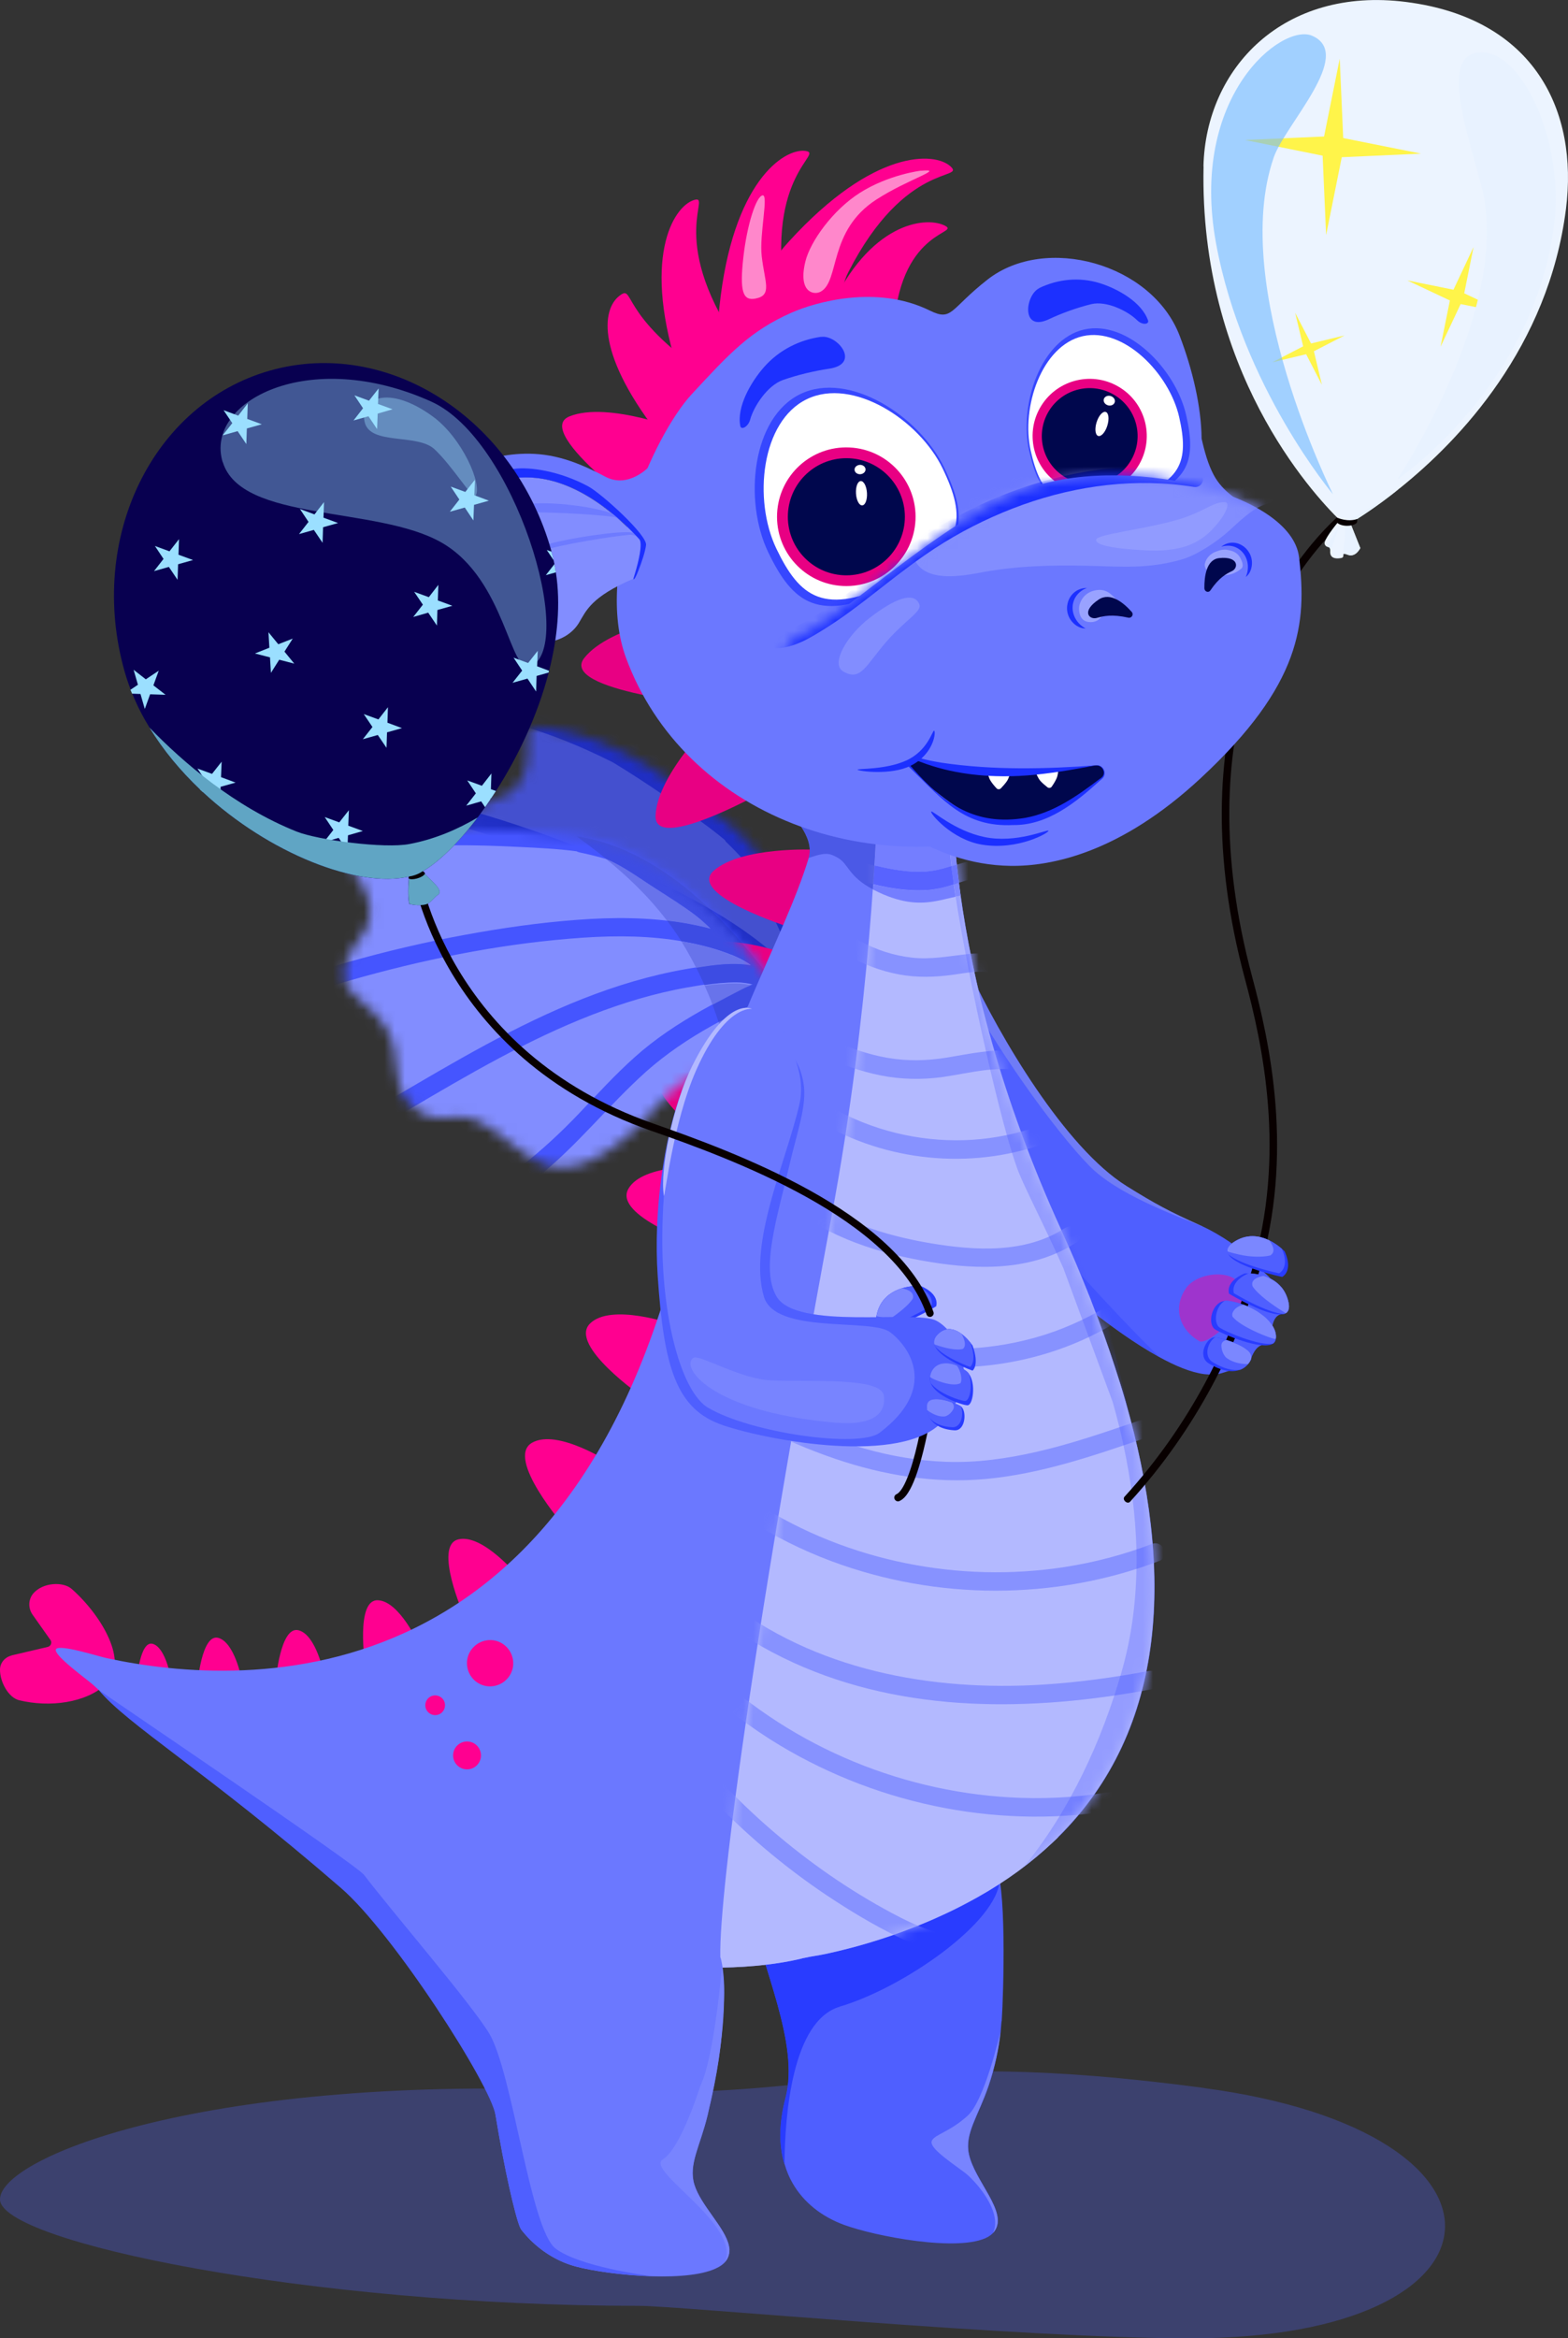 <svg width="153" height="228" viewBox="0 0 153 228" fill="none" xmlns="http://www.w3.org/2000/svg">
<rect x="0" y="0" width="153" height="228" fill="#333333" stroke="none"/>
<g style="mix-blend-mode:multiply" opacity="0.41">
<path d="M117.518 203.594C85.614 199.324 81.515 204.954 57.869 203.874C20.296 202.174 0 210.304 0 214.453C0 218.603 30.184 224.833 62.368 224.833C66.198 224.833 99.532 228.003 116.129 228.003C148.313 228.003 149.772 207.924 117.518 203.604V203.594Z" fill="#4A55C4"/>
</g>
<path d="M124.067 124.806C123.837 124.416 123.007 123.796 122.268 123.106C122.198 123.036 120.508 121.436 119.988 121.096C119.158 120.536 118.258 120.006 117.328 119.576C117.278 119.546 117.218 119.526 117.169 119.506C114.119 118.146 112.689 117.376 109.93 115.656C103.911 111.906 97.552 101.087 94.563 94.647C94.513 94.537 94.363 94.517 94.153 94.577C93.333 94.797 91.543 96.077 91.143 96.037C90.703 96.007 90.273 96.077 89.844 96.247C87.494 97.167 85.394 100.777 86.004 102.297C86.854 104.407 94.993 118.116 99.872 122.336C103.191 125.176 108.53 129.806 113.069 132.296C114.689 133.196 116.209 133.816 117.498 133.986C117.528 133.986 117.558 133.986 117.598 133.996C117.868 134.026 118.138 134.036 118.388 134.016C118.648 134.016 118.888 133.976 119.118 133.916C119.628 133.776 120.108 133.606 120.528 133.416L120.638 133.366C120.968 133.206 121.948 132.536 122.078 132.426C122.358 131.776 122.647 131.266 123.217 131.126C123.537 131.046 124.107 129.566 124.107 129.566C124.297 128.016 125.167 128.136 125.167 128.136C125.167 128.136 124.167 125.026 124.047 124.826L124.067 124.806Z" fill="#4F5FFF"/>
<path opacity="0.35" d="M89.844 96.237C87.494 97.157 85.394 100.767 86.004 102.287C86.854 104.397 94.993 118.106 99.882 122.316C103.201 125.166 108.54 129.776 113.079 132.276C111.68 130.906 92.423 111.956 91.373 102.017C91.073 99.177 90.513 97.337 89.853 96.237H89.844Z" fill="#293CFF"/>
<g style="mix-blend-mode:multiply" opacity="0.48">
<path d="M117.329 119.587C114.51 118.447 109 116.437 106.301 113.687C102.961 110.277 96.972 102.017 93.403 95.037C93.613 95.057 93.883 94.817 94.153 94.567C94.363 94.517 94.513 94.527 94.563 94.637C97.552 101.087 103.911 111.897 109.93 115.647C112.69 117.367 114.12 118.137 117.169 119.497C117.219 119.517 117.279 119.547 117.329 119.567V119.587Z" fill="#939AED"/>
</g>
<path opacity="0.45" d="M117.029 130.776C117.809 131.236 122.239 127.616 121.129 125.416C120.229 123.636 116.809 124.096 115.749 125.576C114.529 127.286 114.859 129.506 117.029 130.776Z" fill="#FF0090"/>
<path d="M70.417 181.494C74.676 183.434 78.196 186.604 80.565 190.524C83.395 189.924 86.245 189.074 89.104 187.954C90.914 187.244 92.604 186.474 94.183 185.644L70.427 181.484L70.417 181.494Z" fill="#4F5FFF"/>
<mask id="mask0_20_7892" style="mask-type:luminance" maskUnits="userSpaceOnUse" x="44" y="70" width="36" height="38">
<path d="M49.821 77.248C52.43 75.218 51.061 71.568 51.71 71.028H51.74C51.81 71.068 52.47 70.868 53.18 70.958C60.799 71.978 66.798 77.058 70.717 80.038C78.516 85.958 79.575 97.727 79.995 102.007C80.125 103.377 76.456 105.937 74.746 107.157H74.726C66.448 105.057 64.348 107.037 61.759 107.517C50.111 109.687 51.49 103.277 48.901 98.987C47.371 96.457 44.872 97.497 44.112 93.837C43.552 91.147 45.871 89.957 46.092 86.628C46.241 84.308 44.552 81.778 45.232 80.378C46.361 78.048 48.651 78.138 49.821 77.228" fill="white"/>
</mask>
<g mask="url(#mask0_20_7892)">
<path d="M30.284 74.368C31.314 76.568 32.774 79.478 34.614 82.618C35.773 84.607 35.093 87.157 33.084 88.287C31.324 89.267 29.494 90.697 29.485 92.637C29.465 96.867 32.604 100.657 43.862 103.047C46.651 103.637 44.752 105.047 43.692 107.827C42.342 111.387 50.021 115.996 56.429 113.517C60.179 112.067 63.578 109.757 76.226 112.967H76.256C78.865 111.087 84.474 107.177 84.264 105.087C83.624 98.557 82.005 80.578 70.107 71.548C64.118 66.988 54.95 59.238 43.332 57.678C42.252 57.538 41.242 57.838 41.142 57.778H41.092C40.102 58.598 39.483 59.918 39.673 61.328C39.763 62.068 39.883 62.878 40.013 63.738C40.352 65.918 38.913 67.978 36.753 68.418C35.243 68.718 33.904 69.018 32.774 69.288C30.564 69.788 29.334 72.318 30.294 74.348" fill="#4450CF"/>
<path d="M78.055 98.317C77.135 97.027 76.026 95.867 74.856 94.807C72.446 92.617 69.707 90.847 66.847 89.307C60.549 85.907 53.78 83.248 46.931 81.177C42.932 79.968 38.873 78.978 34.773 78.188C33.663 77.978 33.983 76.238 35.103 76.458C42.692 77.908 50.141 80.088 57.309 82.957C60.709 84.317 64.068 85.817 67.297 87.537C70.317 89.147 73.256 90.997 75.816 93.277C76.466 93.857 77.096 94.477 77.695 95.117C77.546 94.477 77.376 93.837 77.135 93.217C76.586 91.757 75.896 90.347 75.236 88.947C74.496 87.367 73.796 85.547 72.746 84.057C72.156 83.407 71.557 82.767 70.917 82.157C70.827 82.078 70.767 81.987 70.717 81.897C69.277 80.688 67.707 79.608 66.177 78.528C64.468 77.318 62.728 76.158 60.949 75.038C60.569 74.798 60.189 74.568 59.809 74.338C56.809 72.828 53.71 71.548 50.47 70.648C46.181 69.448 41.752 68.808 37.303 68.778C36.713 68.778 36.163 68.398 36.113 67.768C36.073 67.218 36.523 66.578 37.123 66.578C39.912 66.598 42.682 66.838 45.411 67.298C44.611 67.008 43.812 66.738 43.002 66.488C42.432 66.308 42.002 65.838 42.122 65.198C42.222 64.668 42.842 64.138 43.412 64.318C49.511 66.208 55.22 69.008 60.659 72.298C60.809 72.368 60.959 72.438 61.099 72.518C64.678 74.358 68.297 76.408 71.387 79.008C73.796 81.037 75.726 83.517 77.246 86.247C77.605 86.827 77.935 87.437 78.185 88.087C78.205 88.137 78.225 88.187 78.235 88.237C79.655 91.327 80.535 94.657 81.005 98.027C81.145 98.157 81.245 98.307 81.315 98.487C81.335 98.567 81.365 98.647 81.385 98.727C81.445 98.867 81.455 99.007 81.435 99.157C81.435 99.307 81.405 99.447 81.335 99.587C81.275 99.717 81.185 99.837 81.075 99.917C81.025 99.967 80.975 100.017 80.915 100.047C81.155 100.857 81.265 101.697 81.165 102.567C81.135 102.827 81.015 102.997 80.865 103.117C80.865 103.167 80.875 103.217 80.885 103.267C81.175 103.607 81.245 104.087 80.925 104.457C80.745 104.667 80.425 104.787 80.125 104.757C79.695 104.827 79.245 104.627 79.175 104.127C78.435 103.607 77.575 103.477 76.626 103.397C75.336 103.287 74.046 103.177 72.746 103.117C70.177 102.987 67.607 103.047 65.058 103.477C60.189 104.297 55.529 106.007 50.61 106.527C47.751 106.827 44.861 106.817 41.992 106.547C41.522 106.497 41.202 105.957 41.292 105.517C41.392 105.017 41.842 104.767 42.322 104.817C47.431 105.307 52.46 104.707 57.419 103.457C59.909 102.827 62.378 102.147 64.918 101.727C67.497 101.287 70.097 101.237 72.706 101.367C74.186 101.447 75.666 101.557 77.145 101.687C77.525 101.717 77.895 101.777 78.265 101.857C77.905 101.467 77.486 101.127 77.026 100.837C75.716 100.007 74.256 99.377 72.826 98.787C69.847 97.567 66.727 96.707 63.568 96.087C57.039 94.817 50.38 94.597 43.752 94.397C39.922 94.277 36.093 94.157 32.274 93.857C31.794 93.817 31.494 93.257 31.574 92.827C31.674 92.317 32.124 92.087 32.604 92.127C46.311 93.207 60.599 91.857 73.596 97.197C75.306 97.897 77.555 98.797 79.105 100.197C78.845 99.527 78.455 98.897 78.045 98.327" fill="#1F2EC4"/>
</g>
<path d="M79.486 82.848C79.486 82.848 72.377 82.518 69.657 84.888C66.938 87.258 77.306 90.498 77.306 90.498L79.486 82.848Z" fill="#E80083"/>
<path d="M77.426 93.247C77.426 93.247 70.047 90.367 67.398 92.817C64.648 95.357 73.947 100.867 73.947 100.867L77.426 93.247Z" fill="#E80083"/>
<path d="M72.517 104.417C72.517 104.417 66.578 102.107 64.448 104.077C62.239 106.117 69.318 111.397 69.318 111.397L72.527 104.417" fill="#E80083"/>
<path d="M69.087 113.747C69.087 113.747 62.728 113.397 61.309 115.927C59.839 118.547 68.198 121.377 68.198 121.377L69.087 113.747Z" fill="#FF0090"/>
<path d="M65.648 129.116C65.648 129.116 59.629 127.016 57.569 129.056C55.43 131.166 62.689 136.196 62.689 136.196L65.648 129.116Z" fill="#FF0090"/>
<path d="M59.719 142.736C59.719 142.736 54.41 139.226 51.9 140.686C49.301 142.206 55.1 148.866 55.1 148.866L59.709 142.726L59.719 142.736Z" fill="#FF0090"/>
<path d="M1.13 161.425C0.49 161.575 8.83545e-05 162.135 8.83545e-05 162.795C-0.01 164.005 0.83 165.535 1.87 165.785C4.839 166.505 8.399 166.055 10.379 164.195C12.588 162.125 9.989 157.575 6.999 154.935C6.159 154.195 4.199 154.295 3.27 155.345C2.75 155.935 2.73 156.805 3.18 157.445L4.919 159.905C5.099 160.155 4.969 160.515 4.659 160.585L1.12 161.415L1.13 161.425Z" fill="#FF0090"/>
<path d="M50.571 153.726C50.571 153.726 47.132 149.536 44.732 150.096C42.242 150.676 45.282 157.556 45.282 157.556L50.571 153.726Z" fill="#FF0090"/>
<path d="M40.874 160.345C40.874 160.345 38.974 156.105 36.864 156.035C34.674 155.955 35.634 162.325 35.634 162.325L40.874 160.355V160.345Z" fill="#FF0090"/>
<path d="M31.625 163.315C31.625 163.315 30.885 159.435 29.145 158.965C27.345 158.475 26.905 163.925 26.905 163.925L31.625 163.315Z" fill="#FF0090"/>
<path d="M23.567 163.675C23.567 163.675 22.887 160.145 21.307 159.705C19.667 159.255 19.267 164.225 19.267 164.225L23.567 163.665V163.675Z" fill="#FF0090"/>
<path d="M16.588 163.245C16.588 163.245 16.078 160.605 14.898 160.285C13.678 159.945 13.368 163.665 13.368 163.665L16.578 163.245H16.588Z" fill="#FF0090"/>
<mask id="mask1_20_7892" style="mask-type:luminance" maskUnits="userSpaceOnUse" x="33" y="80" width="43" height="34">
<path d="M35.864 90.297C36.993 87.147 33.864 84.767 34.134 83.957L34.154 83.937C34.234 83.937 34.694 83.407 35.344 83.107C42.402 79.868 50.281 80.977 55.25 81.417C65.108 82.277 72.367 91.777 75.026 95.207C75.876 96.307 74.117 100.477 73.317 102.447H73.307C65.088 105.127 64.358 107.957 62.409 109.757C53.61 117.896 51.341 111.666 46.801 109.387C44.132 108.047 42.552 110.287 39.923 107.567C37.993 105.567 39.343 103.297 37.733 100.337C36.613 98.267 33.804 97.017 33.634 95.457C33.344 92.857 35.354 91.697 35.864 90.287" fill="white"/>
</mask>
<g mask="url(#mask1_20_7892)">
<path d="M17.597 98.367C19.666 99.697 22.486 101.397 25.745 103.097C27.805 104.177 28.605 106.727 27.495 108.777C26.515 110.567 25.725 112.776 26.755 114.436C29.025 118.066 33.744 119.616 44.672 115.586C47.381 114.586 46.511 116.816 47.111 119.766C47.871 123.546 56.929 123.346 61.079 117.766C63.498 114.506 65.168 110.687 77.716 106.617L77.736 106.597C78.956 103.587 81.645 97.217 80.345 95.547C76.286 90.307 65.198 75.798 50.151 74.488C42.572 73.818 30.544 72.128 19.766 77.068C18.756 77.528 18.067 78.328 17.947 78.338L17.907 78.368C17.497 79.597 17.687 81.057 18.607 82.167C19.087 82.747 19.616 83.377 20.196 84.047C21.666 85.727 21.546 88.267 19.926 89.807C18.797 90.877 17.817 91.857 16.987 92.697C15.367 94.317 15.677 97.147 17.587 98.367" fill="#828DFF"/>
<path d="M71.377 93.097C69.897 92.497 68.318 92.097 66.748 91.817C63.508 91.237 60.209 91.207 56.93 91.427C49.701 91.917 42.482 93.297 35.504 95.217C31.434 96.337 27.425 97.677 23.486 99.227C22.416 99.647 21.766 97.987 22.836 97.567C30.105 94.717 37.653 92.567 45.342 91.157C48.981 90.487 52.67 89.957 56.36 89.687C59.809 89.427 63.319 89.427 66.738 90.007C67.608 90.157 68.478 90.337 69.347 90.567C68.877 90.097 68.377 89.647 67.848 89.237C66.588 88.287 65.238 87.457 63.918 86.607C62.429 85.657 60.859 84.477 59.149 83.757C58.299 83.517 57.43 83.297 56.56 83.118C56.44 83.088 56.34 83.058 56.25 83.007C54.36 82.757 52.45 82.668 50.551 82.578C48.431 82.468 46.322 82.407 44.202 82.418C43.752 82.418 43.302 82.418 42.852 82.427C39.473 82.748 36.123 83.338 32.874 84.307C28.565 85.587 24.416 87.437 20.596 89.807C20.086 90.127 19.416 90.097 19.037 89.587C18.697 89.137 18.747 88.347 19.257 88.027C21.656 86.537 24.156 85.257 26.745 84.167C25.905 84.357 25.076 84.547 24.246 84.767C23.666 84.927 23.036 84.747 22.796 84.137C22.596 83.627 22.836 82.847 23.426 82.688C29.665 81.017 36.053 80.328 42.482 80.208C42.652 80.188 42.812 80.168 42.982 80.158C47.032 79.798 51.241 79.598 55.28 80.158C58.429 80.598 61.429 81.668 64.198 83.198C64.818 83.498 65.428 83.847 65.998 84.267C66.038 84.297 66.078 84.327 66.128 84.367C69.007 86.247 71.557 88.617 73.776 91.247C73.966 91.277 74.136 91.357 74.287 91.467C74.346 91.527 74.416 91.577 74.476 91.637C74.596 91.727 74.686 91.837 74.746 91.977C74.836 92.107 74.876 92.247 74.886 92.397C74.906 92.547 74.886 92.687 74.836 92.827C74.826 92.897 74.796 92.967 74.766 93.027C75.406 93.587 75.956 94.247 76.336 95.057C76.446 95.297 76.446 95.507 76.376 95.687C76.406 95.727 76.436 95.767 76.466 95.797C76.896 95.937 77.216 96.307 77.146 96.787C77.106 97.067 76.896 97.337 76.626 97.467C76.296 97.757 75.806 97.827 75.476 97.437C74.566 97.397 73.757 97.737 72.897 98.187C71.737 98.787 70.567 99.397 69.427 100.037C67.158 101.307 64.998 102.757 63.048 104.487C59.329 107.817 56.26 111.787 52.331 114.886C50.041 116.686 47.571 118.236 44.972 119.546C44.542 119.766 43.982 119.466 43.812 119.046C43.622 118.566 43.882 118.106 44.312 117.886C48.951 115.546 52.92 112.327 56.49 108.577C58.279 106.697 60.029 104.777 61.969 103.047C63.938 101.287 66.138 99.837 68.438 98.537C69.747 97.807 71.077 97.097 72.407 96.417C72.747 96.237 73.097 96.087 73.457 95.957C72.937 95.817 72.387 95.747 71.847 95.747C70.277 95.747 68.688 95.997 67.148 96.267C63.938 96.827 60.809 97.777 57.779 98.947C51.511 101.377 45.692 104.777 39.913 108.187C36.573 110.157 33.234 112.117 29.805 113.917C29.375 114.137 28.815 113.827 28.645 113.417C28.455 112.927 28.715 112.487 29.145 112.257C41.453 105.787 52.95 96.937 66.958 94.487C68.797 94.167 71.207 93.717 73.287 94.077C72.697 93.647 72.027 93.317 71.367 93.047" fill="#4555FF"/>
<path d="M72.927 98.188C72.927 98.188 72.897 98.208 72.887 98.208C72.277 98.528 71.657 98.848 71.047 99.168C71.037 99.168 71.027 99.178 71.017 99.188C71.007 99.188 70.997 99.198 70.977 99.208C70.957 99.218 70.927 99.228 70.907 99.248C70.907 99.248 70.907 99.248 70.897 99.248C70.637 99.388 70.387 99.518 70.127 99.658C70.477 100.748 70.767 101.808 71.007 102.818C71.047 102.778 71.087 102.738 71.127 102.708C71.707 101.148 72.317 99.648 72.937 98.188M68.737 96.058C69.027 96.708 69.297 97.348 69.527 97.978C69.637 97.918 69.737 97.868 69.847 97.808C69.847 97.808 69.847 97.808 69.857 97.808C69.877 97.808 69.887 97.788 69.907 97.778C69.917 97.778 69.937 97.768 69.947 97.758C69.967 97.758 69.977 97.738 69.997 97.728C70.017 97.718 70.037 97.708 70.057 97.698C70.057 97.698 70.077 97.698 70.087 97.688C70.107 97.678 70.127 97.668 70.157 97.648C70.157 97.648 70.157 97.648 70.167 97.648C70.197 97.638 70.217 97.618 70.247 97.608C70.247 97.608 70.247 97.608 70.257 97.608C70.287 97.598 70.307 97.578 70.337 97.568C70.397 97.538 70.457 97.508 70.517 97.478C70.577 97.448 70.637 97.418 70.697 97.388C70.757 97.358 70.817 97.328 70.867 97.298C70.867 97.298 70.867 97.298 70.877 97.298C70.907 97.288 70.937 97.268 70.957 97.258C70.987 97.248 71.017 97.228 71.037 97.218C71.037 97.218 71.047 97.218 71.057 97.218C71.077 97.208 71.097 97.198 71.127 97.188C71.127 97.188 71.137 97.188 71.147 97.188C71.177 97.178 71.197 97.158 71.227 97.148C71.227 97.148 71.247 97.148 71.247 97.138C71.267 97.138 71.287 97.118 71.297 97.108C71.307 97.108 71.317 97.098 71.327 97.088C71.347 97.078 71.367 97.068 71.397 97.058C71.407 97.058 71.427 97.048 71.437 97.038C71.447 97.038 71.467 97.028 71.477 97.018C71.487 97.018 71.507 97.008 71.517 96.998C71.527 96.998 71.537 96.988 71.547 96.978C71.577 96.968 71.597 96.948 71.627 96.938C71.627 96.938 71.647 96.938 71.647 96.928C71.667 96.928 71.677 96.908 71.697 96.898C71.697 96.898 71.707 96.898 71.717 96.888C71.767 96.858 71.827 96.828 71.877 96.808C71.877 96.808 71.887 96.808 71.897 96.798C71.947 96.768 72.007 96.738 72.057 96.718C72.057 96.718 72.077 96.718 72.077 96.708C72.097 96.708 72.107 96.688 72.127 96.688C72.137 96.688 72.147 96.678 72.157 96.668C72.177 96.658 72.207 96.648 72.227 96.628C72.237 96.628 72.257 96.608 72.267 96.608C72.277 96.608 72.287 96.598 72.297 96.588C72.327 96.578 72.347 96.558 72.377 96.548C72.377 96.548 72.397 96.548 72.397 96.538C72.727 96.368 73.057 96.228 73.387 96.108C73.387 96.108 73.407 96.108 73.417 96.098C72.897 95.958 72.347 95.888 71.807 95.888C71.807 95.888 71.787 95.888 71.777 95.888C71.777 95.888 71.777 95.888 71.767 95.888C71.767 95.888 71.767 95.888 71.757 95.888C71.757 95.888 71.757 95.888 71.747 95.888C71.747 95.888 71.747 95.888 71.737 95.888C71.737 95.888 71.727 95.888 71.717 95.888H71.707C71.707 95.888 71.697 95.888 71.687 95.888C71.687 95.888 71.677 95.888 71.667 95.888C71.667 95.888 71.657 95.888 71.647 95.888C71.607 95.888 71.567 95.888 71.527 95.888C71.107 95.888 70.687 95.918 70.267 95.958C70.247 95.958 70.237 95.958 70.217 95.958C70.217 95.958 70.207 95.958 70.197 95.958C70.197 95.958 70.187 95.958 70.177 95.958C70.177 95.958 70.097 95.958 70.057 95.968C70.057 95.968 70.047 95.968 70.037 95.968C70.037 95.968 70.037 95.968 70.027 95.968C70.027 95.968 70.017 95.968 70.007 95.968C70.007 95.968 70.007 95.968 69.997 95.968C69.997 95.968 69.997 95.968 69.987 95.968C69.987 95.968 69.987 95.968 69.977 95.968C69.977 95.968 69.977 95.968 69.967 95.968C69.967 95.968 69.967 95.968 69.957 95.968C69.957 95.968 69.957 95.968 69.947 95.968C69.947 95.968 69.937 95.968 69.927 95.968C69.527 96.008 69.127 96.058 68.737 96.118M66.478 91.778C66.648 92.058 66.818 92.338 66.988 92.628C67.328 93.218 67.648 93.808 67.938 94.378C67.958 94.378 67.968 94.378 67.988 94.378C67.988 94.378 67.998 94.378 68.008 94.378C68.168 94.348 68.338 94.328 68.498 94.298C69.967 94.068 71.597 93.898 73.077 94.118C73.147 94.128 73.217 94.138 73.287 94.148C72.697 93.718 72.027 93.388 71.367 93.118C69.887 92.518 68.308 92.118 66.738 91.838C66.698 91.838 66.648 91.818 66.608 91.818C66.558 91.818 66.508 91.798 66.468 91.798M59.149 83.768C60.979 85.248 63.168 87.248 65.088 89.778C65.208 89.788 65.328 89.808 65.448 89.818C65.448 89.818 65.468 89.818 65.478 89.818C65.888 89.868 66.298 89.928 66.698 89.998C66.708 89.998 66.728 89.998 66.738 89.998C67.608 90.148 68.478 90.328 69.347 90.558C68.877 90.088 68.377 89.638 67.848 89.228C66.588 88.278 65.238 87.448 63.918 86.598C62.428 85.648 60.859 84.468 59.149 83.748" fill="#6873EB"/>
<path d="M70.907 99.248C70.907 99.248 70.907 99.248 70.897 99.248C70.897 99.248 70.897 99.248 70.907 99.248ZM71.017 99.198C71.017 99.198 70.997 99.208 70.977 99.218C70.987 99.218 70.997 99.208 71.017 99.198ZM72.927 98.188C72.927 98.188 72.897 98.208 72.887 98.208C72.897 98.208 72.917 98.188 72.927 98.188ZM69.867 97.798C69.867 97.798 69.867 97.798 69.857 97.798C69.857 97.798 69.857 97.798 69.867 97.798ZM69.947 97.758C69.947 97.758 69.917 97.768 69.907 97.778C69.917 97.778 69.937 97.768 69.947 97.758ZM70.057 97.698C70.057 97.698 70.017 97.718 69.997 97.728C70.017 97.718 70.037 97.708 70.057 97.698ZM70.147 97.648C70.147 97.648 70.107 97.668 70.077 97.688C70.097 97.678 70.117 97.668 70.147 97.648ZM70.247 97.598C70.247 97.598 70.197 97.628 70.167 97.638C70.197 97.628 70.217 97.608 70.247 97.598ZM70.337 97.548C70.337 97.548 70.287 97.578 70.257 97.588C70.287 97.578 70.307 97.558 70.337 97.548ZM70.877 97.258C70.817 97.288 70.757 97.318 70.707 97.348C70.767 97.318 70.827 97.288 70.877 97.258ZM70.967 97.218C70.967 97.218 70.907 97.248 70.887 97.258C70.917 97.248 70.947 97.228 70.967 97.218ZM71.057 97.168C71.057 97.168 70.997 97.198 70.977 97.208C71.007 97.198 71.037 97.178 71.057 97.168ZM71.137 97.128C71.137 97.128 71.097 97.148 71.067 97.158C71.087 97.148 71.107 97.138 71.137 97.128ZM71.237 97.078C71.237 97.078 71.187 97.108 71.157 97.118C71.187 97.108 71.207 97.088 71.237 97.078ZM71.307 97.038C71.307 97.038 71.267 97.058 71.257 97.068C71.277 97.068 71.297 97.048 71.307 97.038ZM71.407 96.978C71.407 96.978 71.367 96.998 71.337 97.008C71.357 96.998 71.377 96.988 71.407 96.978ZM71.487 96.938C71.487 96.938 71.457 96.948 71.447 96.958C71.457 96.958 71.477 96.948 71.487 96.938ZM71.557 96.898C71.557 96.898 71.537 96.908 71.527 96.918C71.537 96.918 71.547 96.908 71.557 96.898ZM71.667 96.848C71.667 96.848 71.647 96.848 71.647 96.858C71.647 96.858 71.667 96.858 71.667 96.848ZM71.737 96.808C71.737 96.808 71.727 96.808 71.717 96.818C71.717 96.818 71.727 96.818 71.737 96.808ZM71.927 96.718C71.927 96.718 71.917 96.718 71.907 96.728C71.907 96.728 71.917 96.728 71.927 96.718ZM72.117 96.618C72.117 96.618 72.097 96.618 72.097 96.628C72.097 96.628 72.117 96.628 72.117 96.618ZM72.197 96.578C72.197 96.578 72.177 96.588 72.167 96.598C72.177 96.598 72.187 96.588 72.197 96.578ZM72.307 96.518C72.307 96.518 72.277 96.538 72.267 96.538C72.277 96.538 72.297 96.518 72.307 96.518ZM72.417 96.468C72.417 96.468 72.367 96.498 72.337 96.508C72.367 96.498 72.387 96.478 72.417 96.468ZM72.437 96.448C72.437 96.448 72.417 96.448 72.417 96.458C72.417 96.458 72.437 96.458 72.437 96.448ZM73.427 96.018C73.097 96.138 72.767 96.288 72.437 96.448C72.697 96.318 72.957 96.198 73.217 96.098C73.287 96.068 73.357 96.048 73.427 96.018ZM73.457 96.008C73.457 96.008 73.437 96.008 73.427 96.018C73.427 96.018 73.447 96.018 73.457 96.008ZM71.827 95.798C71.827 95.798 71.847 95.798 71.857 95.798C72.397 95.798 72.947 95.858 73.467 96.008C72.947 95.868 72.397 95.798 71.857 95.798C71.857 95.798 71.837 95.798 71.827 95.798ZM71.797 95.798C71.797 95.798 71.797 95.798 71.807 95.798C71.807 95.798 71.807 95.798 71.797 95.798ZM71.777 95.798C71.777 95.798 71.777 95.798 71.787 95.798C71.787 95.798 71.787 95.798 71.777 95.798ZM71.747 95.798H71.757C71.757 95.798 71.757 95.798 71.747 95.798ZM70.047 95.898C70.047 95.898 70.047 95.898 70.057 95.898C70.057 95.898 70.057 95.898 70.047 95.898ZM70.017 95.898C70.017 95.898 70.017 95.898 70.027 95.898C70.027 95.898 70.027 95.898 70.017 95.898ZM69.997 95.908C69.997 95.908 69.997 95.908 70.007 95.908C70.007 95.908 70.007 95.908 69.997 95.908ZM69.967 95.908C69.967 95.908 69.967 95.908 69.977 95.908C69.977 95.908 69.977 95.908 69.967 95.908ZM69.937 95.908C69.937 95.908 69.947 95.908 69.957 95.908C69.957 95.908 69.947 95.908 69.937 95.908ZM68.737 96.058C69.137 95.998 69.527 95.948 69.927 95.908C69.527 95.948 69.127 95.998 68.737 96.058ZM68.008 94.368C68.008 94.368 67.998 94.368 67.988 94.368C67.988 94.368 67.998 94.368 68.008 94.368ZM68.507 94.288C68.338 94.318 68.177 94.338 68.018 94.368C68.177 94.338 68.347 94.318 68.507 94.288C69.977 94.058 71.607 93.888 73.097 94.108C71.617 93.898 69.977 94.068 68.517 94.288M66.618 91.798C66.618 91.798 66.708 91.818 66.748 91.818C68.317 92.098 69.897 92.488 71.377 93.098C69.897 92.498 68.317 92.098 66.748 91.818C66.708 91.818 66.658 91.798 66.618 91.798ZM66.698 90.008C66.698 90.008 66.728 90.008 66.738 90.008C66.728 90.008 66.708 90.008 66.698 90.008ZM65.458 89.828C65.458 89.828 65.478 89.828 65.488 89.828C65.488 89.828 65.468 89.828 65.458 89.828ZM65.088 89.778C65.208 89.788 65.328 89.808 65.448 89.818C65.328 89.798 65.208 89.788 65.088 89.778ZM59.149 83.778C60.849 84.498 62.428 85.668 63.918 86.628C65.238 87.478 66.598 88.308 67.848 89.258C68.388 89.668 68.877 90.118 69.347 90.588C68.877 90.118 68.377 89.668 67.848 89.258C66.588 88.308 65.238 87.478 63.918 86.628C62.428 85.678 60.859 84.498 59.149 83.778Z" fill="#3745EB"/>
<path d="M56.24 81.538C65.598 82.908 72.467 91.898 75.037 95.218C75.087 95.278 75.127 95.358 75.157 95.438C75.337 95.898 75.267 96.628 75.077 97.478C74.647 97.508 74.237 97.618 73.827 97.778C73.517 97.898 73.197 98.058 72.877 98.218C71.957 98.698 71.028 99.178 70.118 99.668C69.938 99.118 69.738 98.548 69.528 97.978C70.478 97.458 71.437 96.958 72.407 96.458C72.677 96.318 72.947 96.198 73.217 96.088C73.297 96.058 73.377 96.028 73.457 95.998C72.937 95.858 72.387 95.788 71.847 95.788C70.817 95.788 69.768 95.898 68.738 96.048C68.488 95.498 68.228 94.938 67.938 94.368C69.608 94.088 71.567 93.828 73.297 94.128C72.707 93.698 72.037 93.368 71.377 93.098C69.898 92.498 68.318 92.098 66.748 91.818C66.658 91.798 66.568 91.788 66.478 91.768C66.038 91.068 65.568 90.398 65.088 89.768C65.638 89.828 66.198 89.908 66.738 89.998C67.608 90.148 68.478 90.328 69.348 90.558C68.878 90.088 68.378 89.638 67.848 89.228C66.588 88.278 65.238 87.448 63.919 86.598C62.429 85.648 60.859 84.468 59.149 83.748C57.98 82.798 56.95 82.048 56.24 81.518" fill="#3D4CE3"/>
</g>
<path d="M97.722 197.084C97.722 197.084 97.722 197.164 97.712 197.204C97.692 197.484 97.672 197.774 97.642 198.074C97.642 198.074 97.642 198.074 97.642 198.094C97.472 199.714 97.102 201.504 96.462 203.403C95.452 206.363 94.123 208.023 94.543 210.023C95.092 212.663 98.382 215.663 97.052 217.543C97.002 217.613 96.952 217.673 96.892 217.733C96.762 217.873 96.602 217.993 96.422 218.103C93.663 219.663 85.284 218.033 82.315 216.923C80.215 216.143 78.425 214.783 77.326 212.853C77.006 212.303 76.756 211.693 76.566 211.043C76.016 209.253 75.996 207.103 76.656 204.593C78.085 199.234 74.266 191.704 73.176 185.774C72.636 182.814 79.175 179.274 83.734 182.004C90.023 185.784 97.032 181.874 97.032 181.874C98.252 183.014 97.932 194.314 97.742 197.074L97.722 197.084Z" fill="#4F5FFF"/>
<path d="M81.945 195.665C77.296 197.035 76.586 206.205 76.546 211.035C75.996 209.245 75.976 207.095 76.636 204.585C78.066 199.225 74.246 191.695 73.156 185.765C72.617 182.805 79.156 179.265 83.715 181.995C90.004 185.775 97.543 183.265 97.543 183.265C97.423 187.415 88.094 193.855 81.945 195.655V195.665Z" fill="#293CFF"/>
<path d="M96.892 217.734C97.902 215.584 95.012 212.484 94.123 211.834C92.133 210.384 90.603 209.304 90.943 208.704C91.283 208.094 92.693 207.864 94.422 206.294C96.052 204.814 97.532 198.484 97.622 198.094C97.452 199.714 97.092 201.504 96.442 203.404C95.432 206.364 94.112 208.024 94.532 210.024C95.082 212.664 98.362 215.664 97.042 217.544C96.992 217.614 96.942 217.674 96.882 217.734H96.892Z" fill="#7884FF"/>
<path d="M103.241 179.154C103.061 179.324 102.871 179.504 102.681 179.684C100.622 181.624 98.212 183.404 95.403 184.984C95.003 185.214 94.593 185.434 94.183 185.654C93.393 186.074 92.573 186.464 91.723 186.844C90.883 187.234 89.994 187.604 89.094 187.954C86.244 189.074 83.385 189.914 80.555 190.524C79.865 190.674 79.156 190.754 78.466 190.914C78.406 190.914 78.366 190.934 78.306 190.944C78.206 190.974 78.106 190.994 78.006 191.024C76.046 191.474 73.487 191.804 70.407 191.854C63.918 192.004 55.14 190.924 44.972 187.054C44.002 186.694 43.022 186.294 42.022 185.874C41.203 185.534 40.373 185.164 39.533 184.774C27.365 179.184 17.347 171.515 11.238 166.215C10.448 165.525 9.738 164.875 9.088 164.285C8.519 163.765 5.169 161.375 5.459 160.815C5.749 160.265 9.678 161.535 10.438 161.685C24.036 164.625 58.109 166.455 67.738 114.616C70.127 101.787 76.476 91.657 78.906 83.677C79.566 81.517 76.976 79.207 76.976 79.207L85.734 75.358L92.303 72.468L93.013 72.158C93.013 72.158 93.013 72.228 92.993 72.358C92.813 74.518 91.563 93.677 103.561 119.926C103.661 120.136 103.751 120.366 103.851 120.576C104.281 121.516 104.681 122.446 105.081 123.386C105.191 123.636 105.291 123.896 105.401 124.156C105.591 124.636 105.791 125.086 105.971 125.556C106.061 125.756 106.141 125.966 106.211 126.156C106.241 126.226 106.271 126.286 106.291 126.346C106.391 126.586 106.481 126.816 106.561 127.046C107.38 129.146 108.13 131.226 108.8 133.306C109.16 134.396 109.5 135.476 109.81 136.566C114.549 153.075 114.009 168.525 103.231 179.164L103.241 179.154Z" fill="#6B78FF"/>
<path d="M103.241 179.154C103.061 179.324 102.871 179.504 102.681 179.684C100.621 181.624 98.212 183.404 95.402 184.984C94.993 185.204 94.583 185.434 94.173 185.644C93.383 186.064 92.573 186.464 91.723 186.844C90.883 187.234 89.993 187.604 89.094 187.954C86.244 189.074 83.385 189.914 80.555 190.524C79.865 190.674 79.155 190.754 78.466 190.914C78.406 190.914 78.366 190.934 78.306 190.944C78.206 190.974 78.106 190.994 78.006 191.024C76.046 191.474 73.487 191.804 70.407 191.854C69.667 189.724 72.087 167.304 81.175 118.426C84.894 98.457 85.594 80.947 85.714 75.337C85.744 74.127 85.744 73.467 85.744 73.467L92.283 72.447L92.973 72.337C92.793 74.497 91.543 93.657 103.541 119.906C103.641 120.116 103.731 120.346 103.831 120.556C104.261 121.496 104.661 122.426 105.061 123.366C105.171 123.616 105.271 123.876 105.381 124.136C105.571 124.616 105.771 125.066 105.95 125.536C106.04 125.736 106.12 125.946 106.19 126.136C106.22 126.206 106.25 126.266 106.27 126.326C106.37 126.566 106.46 126.796 106.54 127.026C107.36 129.126 108.11 131.206 108.78 133.286C109.14 134.375 109.48 135.455 109.79 136.545C114.529 153.055 113.989 168.504 103.211 179.144L103.241 179.154Z" fill="#B3B9FF"/>
<mask id="mask2_20_7892" style="mask-type:luminance" maskUnits="userSpaceOnUse" x="70" y="72" width="43" height="126">
<path d="M76.276 197.434C77.026 197.314 79.816 190.674 80.566 190.514C83.395 189.904 86.244 189.064 89.104 187.944C90.914 187.234 92.603 186.464 94.183 185.634C97.522 183.894 100.332 181.884 102.691 179.664C102.881 179.484 103.071 179.304 103.251 179.134C114.029 168.485 114.569 153.045 109.83 136.536C109.52 135.446 109.19 134.366 108.83 133.276C108.16 131.196 107.411 129.116 106.591 127.016C106.511 126.786 106.411 126.556 106.321 126.326C106.301 126.256 106.271 126.196 106.241 126.126C106.161 125.936 106.081 125.726 106.001 125.526C105.811 125.066 105.621 124.596 105.421 124.126C104.831 122.716 104.221 121.296 103.571 119.886C91.583 93.647 92.823 74.488 93.003 72.328L85.775 73.448C85.775 73.448 85.725 94.107 81.205 118.406C72.107 167.345 69.688 189.754 70.437 191.844" fill="white"/>
</mask>
<g mask="url(#mask2_20_7892)">
<path d="M96.493 75.488C95.254 74.668 93.834 75.088 92.544 75.568C91.134 76.088 89.715 76.458 88.205 76.598C85.165 76.878 82.086 76.258 79.386 74.848C78.716 74.498 78.296 75.588 78.956 75.938C81.616 77.318 84.605 77.938 87.595 77.808C89.075 77.738 90.534 77.468 91.944 77.018C93.054 76.658 94.674 75.698 95.804 76.438C96.433 76.848 97.123 75.908 96.493 75.498" fill="#8792FF"/>
<path d="M95.654 85.638C94.724 85.638 93.844 85.998 92.964 86.278C92.074 86.558 91.194 86.758 90.265 86.798C88.515 86.878 86.775 86.598 85.085 86.188C81.996 85.438 79.106 84.108 76.837 81.838C76.017 81.018 77.427 79.888 78.236 80.698C80.316 82.778 83.156 83.948 85.995 84.558C87.615 84.908 89.315 85.178 90.975 84.928C91.664 84.828 92.314 84.628 92.964 84.428C93.904 84.138 94.834 83.858 95.854 83.858C97.014 83.858 96.804 85.658 95.644 85.648" fill="#8792FF"/>
<path d="M98.063 95.428C96.644 94.378 94.734 94.798 93.114 95.028C91.304 95.288 89.505 95.348 87.695 95.008C84.105 94.328 80.796 92.408 78.586 89.478C77.886 88.548 79.286 87.408 79.986 88.338C82.146 91.198 85.455 92.978 89.005 93.378C90.794 93.578 92.484 93.248 94.254 93.048C95.954 92.858 97.693 92.908 99.123 93.968C100.063 94.658 98.993 96.118 98.053 95.428" fill="#8792FF"/>
<path d="M98.763 104.277C97.103 104.127 95.473 104.417 93.834 104.707C93.214 104.817 92.604 104.927 91.984 105.017C89.964 105.297 87.915 105.257 85.915 104.857C82.015 104.077 78.426 102.197 75.226 99.877C74.287 99.197 75.346 97.737 76.296 98.417C79.366 100.637 82.835 102.497 86.605 103.147C88.554 103.487 90.474 103.437 92.424 103.117C94.603 102.757 96.753 102.267 98.973 102.477C100.133 102.587 99.923 104.377 98.763 104.267" fill="#8792FF"/>
<path d="M103.022 111.077C96.084 113.957 87.925 113.547 81.256 110.107C79.336 109.117 77.556 107.917 75.966 106.467C75.117 105.697 76.166 104.227 77.036 105.007C83.765 111.097 93.884 112.917 102.293 109.427C103.362 108.987 104.112 110.627 103.032 111.077" fill="#8792FF"/>
<path d="M105.022 121.156C100.803 123.886 95.654 123.846 90.854 123.066C85.785 122.246 80.966 120.706 76.876 117.506C75.957 116.796 77.026 115.326 77.946 116.046C81.726 118.996 86.125 120.436 90.814 121.226C95.144 121.956 100.043 122.246 103.892 119.756C104.862 119.126 106.012 120.526 105.032 121.156" fill="#8792FF"/>
<path d="M108.61 129.116C100.802 133.756 90.964 134.546 82.405 131.596C79.986 130.756 77.676 129.606 75.546 128.186C74.577 127.536 75.646 126.086 76.616 126.726C83.755 131.486 92.963 132.726 101.182 130.376C103.531 129.706 105.781 128.706 107.881 127.466C108.88 126.876 109.61 128.526 108.62 129.116" fill="#8792FF"/>
<path d="M111.81 140.195C106.721 141.945 101.542 143.725 96.143 144.215C91.174 144.665 86.245 143.855 81.535 142.255C78.926 141.375 76.397 140.265 73.917 139.055C74.147 139.055 74.387 139.045 74.617 139.035L74.527 139.075C74.687 138.915 74.837 138.745 74.997 138.585C74.887 138.325 74.777 138.075 74.667 137.815C74.437 137.815 74.197 137.825 73.967 137.835L74.057 137.795C75.127 137.355 75.877 138.995 74.797 139.445C73.817 139.845 72.817 138.765 73.367 137.825C73.697 137.265 74.267 137.255 74.807 137.485C75.447 137.755 76.067 138.095 76.706 138.385C79.176 139.505 81.706 140.495 84.315 141.235C86.915 141.975 89.594 142.435 92.293 142.535C95.283 142.645 98.272 142.225 101.182 141.555C104.541 140.785 107.801 139.665 111.06 138.545C112.15 138.175 112.9 139.815 111.8 140.195" fill="#8792FF"/>
<path d="M113.14 152.195C102.932 156.085 91.384 156.045 81.156 152.235C78.256 151.155 75.467 149.755 72.857 148.096C71.877 147.476 72.947 146.016 73.927 146.636C82.735 152.245 93.593 154.385 103.891 152.795C106.801 152.345 109.65 151.595 112.4 150.545C113.48 150.135 114.23 151.775 113.14 152.195Z" fill="#8792FF"/>
<path d="M112.33 164.725C100.732 166.885 88.324 167.105 77.386 162.105C74.627 160.845 72.007 159.265 69.628 157.375C68.908 156.795 69.368 155.705 70.267 155.745C71.027 155.785 71.627 156.235 71.927 156.925C72.387 157.995 70.737 158.735 70.278 157.665C70.278 157.535 70.198 157.495 70.058 157.535C70.267 156.995 70.478 156.455 70.697 155.905C79.446 162.865 90.914 164.955 101.852 164.255C105.281 164.035 108.68 163.565 112.06 162.935C113.2 162.725 113.48 164.505 112.34 164.715" fill="#8792FF"/>
<path d="M109.38 176.395C97.992 178.465 85.995 176.125 76.086 170.175C73.257 168.475 70.627 166.475 68.228 164.215C67.608 163.635 67.888 162.485 68.868 162.585C69.368 162.635 69.878 162.695 70.377 162.745C71.527 162.865 71.327 164.665 70.168 164.535C69.668 164.485 69.158 164.425 68.658 164.375C68.868 163.835 69.078 163.295 69.298 162.745C77.466 170.465 88.414 174.925 99.632 175.305C102.812 175.415 105.981 175.165 109.11 174.595C110.25 174.385 110.53 176.175 109.39 176.375" fill="#8792FF"/>
<path d="M94.994 190.605C92.354 190.745 89.875 189.965 87.525 188.815C85.175 187.665 82.926 186.305 80.756 184.865C76.437 181.985 72.447 178.585 68.898 174.795C66.998 172.765 64.509 170.395 64.749 167.365C64.838 166.205 66.638 166.415 66.538 167.575C66.358 169.885 68.678 171.925 70.118 173.465C71.767 175.235 73.507 176.915 75.347 178.495C78.936 181.585 82.866 184.315 87.045 186.545C89.405 187.805 91.994 188.965 94.724 188.825C95.874 188.765 96.164 190.545 95.004 190.605H94.994Z" fill="#8792FF"/>
<mask id="mask3_20_7892" style="mask-type:luminance" maskUnits="userSpaceOnUse" x="92" y="72" width="2" height="13">
<path d="M92.983 72.348C92.943 72.768 92.873 73.828 92.863 75.458C92.873 73.828 92.953 72.768 92.983 72.348Z" fill="white"/>
</mask>
<g mask="url(#mask3_20_7892)">
<path d="M92.992 72.335L91.53 72.563L93.356 84.291L94.818 84.064L92.992 72.335Z" fill="#C5CAFF"/>
</g>
<path d="M105.401 124.146C105.051 123.296 104.681 122.436 104.311 121.586Z" fill="#C5CAFF"/>
<path d="M93.353 84.298C93.413 84.878 93.483 85.468 93.563 86.078C93.483 85.468 93.413 84.868 93.353 84.298Z" fill="#A3ACFF"/>
<g style="mix-blend-mode:multiply" opacity="0.28">
<path d="M112.61 152.406C112.58 151.786 112.54 151.156 112.49 150.526C112.37 149.076 112.2 147.606 111.96 146.116C111.67 144.276 111.3 142.406 110.86 140.516C110.72 139.936 110.58 139.346 110.43 138.766L108.351 130.036L104.801 121.297C104.671 121.367 104.491 121.467 104.301 121.577C104.061 121.037 103.821 120.497 103.572 119.957C103.572 119.947 103.562 119.927 103.552 119.917C102.322 117.217 101.222 114.587 100.252 112.047C100.032 111.477 99.822 110.917 99.622 110.357C98.852 108.257 98.172 106.217 97.563 104.247C97.383 103.647 97.203 103.057 97.033 102.467C96.243 99.757 95.603 97.187 95.073 94.777C94.943 94.177 94.823 93.587 94.703 93.017C94.393 91.478 94.133 90.007 93.923 88.608C93.793 87.738 93.673 86.908 93.563 86.098C93.613 86.508 93.673 86.938 93.733 87.368C93.733 87.368 93.733 87.368 93.723 87.368C93.563 87.388 93.413 87.418 93.253 87.448C93.513 89.138 93.853 91.058 94.233 93.057C94.343 93.637 94.463 94.227 94.573 94.827C95.073 97.377 95.643 100.027 96.213 102.537C96.353 103.137 96.483 103.727 96.623 104.297C97.183 106.687 97.743 108.887 98.243 110.687C98.422 111.317 98.592 111.897 98.752 112.417C98.982 113.157 99.192 113.777 99.382 114.257C99.902 115.577 101.012 117.767 102.352 120.597C102.592 121.107 102.842 121.647 103.102 122.207C103.312 122.667 103.532 123.147 103.751 123.636L108.581 136.726C108.811 137.536 109.021 138.356 109.23 139.186C109.37 139.766 109.51 140.356 109.63 140.946C110.34 144.226 110.8 147.646 110.89 151.106C110.91 151.736 110.91 152.366 110.89 152.996C110.83 156.355 110.39 159.745 109.42 163.085C109.39 163.195 109.36 163.305 109.32 163.415C109.13 164.065 108.931 164.705 108.731 165.325C107.481 169.145 106.011 172.415 104.471 175.215C104.111 175.865 103.751 176.485 103.392 177.085C102.242 178.965 101.072 180.605 99.932 182.005C100.912 181.255 101.832 180.485 102.682 179.675C102.872 179.495 103.062 179.315 103.242 179.145C103.961 178.435 104.631 177.705 105.261 176.955C105.801 176.305 106.311 175.645 106.781 174.975C108.961 171.885 110.48 168.505 111.43 164.885C111.6 164.255 111.74 163.615 111.87 162.975C112.55 159.615 112.77 156.076 112.6 152.406H112.61Z" fill="#4552FF"/>
</g>
</g>
<path d="M85.735 75.338L76.976 79.198L85.735 75.348" fill="#A6AEFF"/>
<path d="M79.005 82.828C79.005 83.108 78.986 83.378 78.895 83.658C78.975 83.378 79.005 83.108 78.996 82.828" fill="#970083"/>
<path opacity="0.42" d="M85.735 75.348L76.976 79.198C76.976 79.198 78.946 80.948 79.016 82.828C79.016 83.108 78.996 83.378 78.916 83.658C79.486 83.458 79.896 83.338 80.236 83.288C80.846 83.188 81.215 83.328 81.795 83.668C82.805 84.258 82.775 85.458 85.195 86.728C85.205 86.558 85.215 86.388 85.235 86.218C85.275 85.598 85.315 84.988 85.355 84.398C85.515 81.768 85.615 79.538 85.685 77.788C85.695 77.378 85.715 76.988 85.725 76.628C85.735 76.148 85.755 75.718 85.755 75.338M93.014 72.138L92.304 72.448L92.964 72.348H92.984C93.004 72.208 93.004 72.138 93.004 72.138" fill="#1F2EC4"/>
<path d="M85.214 86.218C85.204 86.388 85.194 86.558 85.174 86.728C85.204 86.738 85.234 86.758 85.254 86.768C87.814 88.078 89.574 88.138 91.053 87.908C91.533 87.838 91.983 87.728 92.413 87.628C92.693 87.558 92.963 87.498 93.243 87.438C93.183 87.028 93.123 86.628 93.063 86.248C93.023 86.258 92.993 86.268 92.953 86.278C92.373 86.458 91.783 86.608 91.193 86.708C90.883 86.758 90.573 86.788 90.254 86.808C88.554 86.888 86.854 86.618 85.204 86.228M85.654 77.788C85.594 79.538 85.494 81.768 85.324 84.398C85.544 84.448 85.764 84.508 85.994 84.548C87.614 84.898 89.314 85.168 90.973 84.918C90.983 84.918 90.993 84.918 91.003 84.918C91.633 84.818 92.233 84.638 92.833 84.458C92.833 84.388 92.813 84.318 92.813 84.258C92.533 81.788 92.443 79.308 92.573 76.828C92.573 76.818 92.573 76.798 92.573 76.788C92.343 76.878 92.133 76.958 91.933 77.028C91.083 77.298 90.213 77.508 89.344 77.648C88.764 77.738 88.174 77.798 87.594 77.828C86.944 77.858 86.304 77.848 85.654 77.808M92.963 72.348L92.303 72.448L85.734 75.338C85.734 75.718 85.714 76.148 85.704 76.628C86.534 76.688 87.374 76.678 88.214 76.598C88.514 76.568 88.804 76.538 89.094 76.488C90.273 76.308 91.413 75.978 92.543 75.568C92.583 75.558 92.623 75.538 92.663 75.528C92.753 74.258 92.853 73.208 92.973 72.348" fill="#747EFF"/>
<path d="M92.653 75.528C92.653 75.528 92.573 75.558 92.533 75.568C91.403 75.988 90.264 76.308 89.084 76.488C88.794 76.538 88.504 76.568 88.204 76.598C87.364 76.678 86.534 76.688 85.694 76.628C85.684 76.988 85.674 77.368 85.654 77.788C86.294 77.828 86.944 77.838 87.594 77.808C88.184 77.778 88.764 77.718 89.344 77.628C90.224 77.488 91.084 77.288 91.933 77.008C92.133 76.948 92.343 76.858 92.573 76.768C92.593 76.328 92.623 75.908 92.643 75.518" fill="#5863FF"/>
<path d="M85.334 84.398C85.294 84.988 85.254 85.588 85.214 86.218C86.864 86.618 88.564 86.878 90.264 86.798C90.584 86.788 90.894 86.748 91.203 86.698C91.803 86.608 92.383 86.458 92.963 86.268C93.003 86.258 93.033 86.248 93.073 86.238C92.983 85.598 92.903 84.998 92.833 84.448C92.233 84.628 91.633 84.808 91.004 84.908C90.993 84.908 90.984 84.908 90.974 84.908C89.324 85.158 87.614 84.888 85.994 84.538C85.774 84.488 85.554 84.438 85.324 84.388" fill="#5863FF"/>
<path d="M92.873 76.667C92.773 76.707 92.683 76.747 92.583 76.787C92.583 76.797 92.583 76.817 92.583 76.827C92.453 79.307 92.543 81.797 92.823 84.257C92.823 84.327 92.843 84.397 92.843 84.457C92.883 84.447 92.933 84.427 92.973 84.417C93.103 84.377 93.233 84.337 93.363 84.297C93.023 81.207 92.903 78.637 92.873 76.667ZM92.983 72.347H92.963C92.843 73.207 92.733 74.257 92.653 75.527C92.723 75.497 92.793 75.477 92.863 75.447C92.873 73.817 92.953 72.757 92.983 72.337" fill="#8089FF"/>
<path d="M93.563 86.078C93.403 86.128 93.233 86.188 93.073 86.238C93.133 86.618 93.193 87.018 93.253 87.428C93.413 87.398 93.563 87.368 93.723 87.348C93.723 87.348 93.723 87.348 93.733 87.348C93.673 86.918 93.613 86.498 93.563 86.078Z" fill="#8089FF"/>
<path d="M92.863 75.448C92.793 75.468 92.723 75.498 92.653 75.528C92.623 75.928 92.603 76.338 92.583 76.778C92.673 76.738 92.773 76.698 92.873 76.658C92.873 76.228 92.873 75.818 92.873 75.448" fill="#6A75FF"/>
<path d="M93.353 84.297C93.223 84.337 93.093 84.377 92.963 84.417C92.923 84.427 92.883 84.447 92.833 84.457C92.893 85.007 92.973 85.607 93.073 86.247C93.233 86.197 93.403 86.137 93.563 86.087C93.483 85.477 93.413 84.877 93.353 84.307" fill="#6A75FF"/>
<path d="M86.004 129.336C87.424 129.746 91.344 127.376 91.344 127.376C91.344 127.376 91.794 126.226 89.834 125.386C89.834 125.386 89.694 125.376 89.464 125.386C88.524 125.406 86.074 125.726 85.544 128.206C85.394 128.886 85.594 129.226 86.004 129.336Z" fill="#293CFF"/>
<path d="M86.004 129.336C87.664 129.276 90.884 127.326 90.884 127.326C90.884 127.326 91.324 126.216 89.474 125.386C89.134 125.386 88.584 125.436 88.004 125.626C87.004 125.936 85.894 126.636 85.554 128.206C85.434 128.766 85.554 129.096 85.824 129.266C85.884 129.296 85.944 129.326 86.014 129.346" fill="#4F5FFF"/>
<path d="M87.994 125.626C86.994 125.936 85.884 126.636 85.544 128.206C85.544 128.256 85.524 128.296 85.524 128.336C85.974 128.426 86.414 128.526 86.834 128.606C87.664 128.046 88.644 127.286 89.064 126.636C89.174 126.276 89.024 125.966 88.504 125.756C88.334 125.696 88.164 125.646 88.004 125.616" fill="#7B87FF"/>
<path d="M91.114 130.836C91.114 130.836 91.024 131.706 90.854 133.046C90.594 135.046 90.144 138.066 89.544 140.686C89.244 141.996 88.904 143.196 88.534 144.096C88.354 144.546 88.164 144.926 87.974 145.206C87.784 145.486 87.604 145.646 87.474 145.696C87.294 145.776 87.204 145.996 87.294 146.176C87.374 146.356 87.594 146.446 87.774 146.356C88.204 146.156 88.504 145.756 88.794 145.236C89.294 144.326 89.714 142.996 90.094 141.486C91.214 136.976 91.834 130.906 91.834 130.896C91.854 130.696 91.714 130.516 91.514 130.496C91.314 130.476 91.134 130.616 91.114 130.816V130.836Z" fill="#080000"/>
<path d="M131.046 49.938C131.046 49.938 130.166 50.629 128.916 51.998C124.407 56.918 114.869 70.908 121.478 95.457C123.177 101.757 125.557 112.547 122.138 123.886C120.028 130.896 116.199 138.856 109.73 145.936C109.46 146.226 110 146.726 110.27 146.426C116.819 139.256 120.698 131.196 122.837 124.096C126.327 112.537 123.887 101.607 122.188 95.267C115.659 70.968 125.077 57.308 129.456 52.488C130.066 51.819 130.586 51.319 130.946 50.989C131.126 50.828 131.266 50.699 131.366 50.618C131.466 50.538 131.506 50.498 131.506 50.498C131.666 50.379 131.696 50.148 131.566 49.989C131.446 49.828 131.216 49.798 131.056 49.928L131.046 49.938Z" fill="#080000"/>
<path d="M117.439 16.22C117.009 36.119 128.017 48.069 130.726 50.718C130.176 51.358 129.126 52.708 129.256 53.048C129.296 53.168 129.356 53.228 129.406 53.258C129.586 53.388 129.826 53.258 129.796 53.758C129.756 54.408 130.286 54.518 130.836 54.418C130.996 54.398 131.056 54.328 131.066 54.258C131.126 54.078 130.926 53.868 131.486 54.088C132.276 54.398 132.726 53.438 132.726 53.438L131.756 51.008C132.536 50.548 134.305 49.428 136.515 47.658C136.565 47.618 136.615 47.589 136.635 47.569C142.434 42.909 151.092 33.839 152.802 20.379C154.012 10.85 149.783 1.79 137.185 0.19C125.247 -1.33 117.648 6.63 117.429 16.23L117.439 16.22Z" fill="#ECF4FF"/>
<path d="M129.397 22.92L129.057 15.18L121.468 13.65L129.197 13.31L130.726 5.72L131.066 13.46L138.655 14.98L130.926 15.33L129.397 22.92Z" fill="#FFF44A"/>
<path d="M140.564 33.809L141.474 29.299L137.315 27.339L141.824 28.249L143.784 24.089L142.874 28.599L147.033 30.559L142.524 29.649L140.564 33.809Z" fill="#FFF44A"/>
<path d="M128.987 37.529L127.447 34.539L124.167 35.319L127.157 33.769L126.377 30.499L127.927 33.489L131.196 32.709L128.207 34.249L128.987 37.529Z" fill="#FFF44A"/>
<g style="mix-blend-mode:screen" opacity="0.6">
<path d="M124.277 15.38C119.938 27.949 130.066 48.189 130.066 48.189C130.066 48.189 121.228 37.709 118.659 23.739C116.009 9.34 125.097 2.24 128.017 3.48C132.226 5.28 125.397 12.13 124.277 15.37V15.38Z" fill="#70B8FF"/>
</g>
<g style="mix-blend-mode:multiply">
<path d="M144.623 18.399C147.483 30.029 136.355 46.739 136.355 46.739C136.355 46.739 149.623 37.799 151.632 21.969C152.752 13.16 147.893 3.79 143.694 5.25C140.664 6.3 143.534 13.98 144.613 18.399H144.623Z" fill="#E8F2FF"/>
</g>
<g style="mix-blend-mode:multiply">
<path d="M131.176 52.859C131.086 53.219 131.076 53.909 131.076 54.259C131.136 54.079 130.936 53.869 131.496 54.089C132.286 54.399 132.736 53.439 132.736 53.439L131.766 51.009C132.546 50.549 134.316 49.429 136.526 47.659C135.696 48.219 132.306 50.499 131.446 50.749C131.126 50.849 131.316 52.349 131.176 52.859Z" fill="#E8F2FF"/>
</g>
<g style="mix-blend-mode:multiply">
<path d="M129.417 53.259C129.597 53.389 129.837 53.259 129.807 53.759L130.697 51.309L129.417 53.259Z" fill="#E8F2FF"/>
</g>
<path d="M132.426 50.608C132.426 50.608 132.466 50.898 132.356 51.008C132.006 51.349 130.806 51.398 130.406 50.898C130.316 50.788 130.386 50.578 130.536 50.498C130.536 50.498 131.496 50.928 132.426 50.608Z" fill="#080000"/>
<path d="M69.937 69.808C69.937 69.808 64.118 75.438 63.968 79.538C63.808 83.638 77.046 75.778 77.046 75.778L69.947 69.808H69.937Z" fill="#E80083"/>
<path d="M66.888 42.089C66.888 42.089 59.38 39.069 55.57 40.599C51.761 42.129 64.329 51.009 64.329 51.009L66.888 42.089Z" fill="#FF0090"/>
<path d="M67.568 59.808C67.568 59.808 59.549 60.938 57.01 64.158C54.47 67.378 69.788 68.818 69.788 68.818L67.558 59.808H67.568Z" fill="#E80083"/>
<path d="M82.475 33.99C84.005 35.39 80.865 30.27 82.765 26.56C88.344 15.64 94.273 17.61 92.743 16.22C91.214 14.82 85.265 14.47 76.996 23.53C68.727 32.59 80.945 32.6 82.475 34V33.99Z" fill="#FF0090"/>
<path d="M80.815 35.109C82.875 35.33 77.316 33.069 76.636 28.959C74.646 16.849 80.596 14.93 78.536 14.71C76.476 14.489 71.477 17.739 70.197 29.939C68.907 42.139 78.756 34.9 80.815 35.109Z" fill="#FF0090"/>
<path d="M78.196 37.14C80.156 36.48 74.167 36.74 71.847 33.27C65.018 23.08 69.637 18.86 67.668 19.52C65.708 20.18 62.498 25.2 66.388 36.83C70.277 48.47 76.236 37.79 78.196 37.14Z" fill="#FF0090"/>
<path d="M75.567 38.719C77.187 37.429 72.227 38.739 69.168 36.679C60.189 30.649 62.009 27.589 60.399 28.879C58.779 30.169 58.02 34.539 64.699 42.899C71.377 51.259 73.947 39.999 75.567 38.709V38.719Z" fill="#FF0090"/>
<path d="M89.824 37.519C91.704 38.379 86.984 34.849 87.244 31.629C88.004 22.179 93.983 22.819 92.103 21.959C90.224 21.099 84.835 21.739 80.995 30.139C77.156 38.539 87.944 36.659 89.824 37.519Z" fill="#FF0090"/>
<path d="M40.542 48.648C40.542 48.718 40.733 48.298 41.132 48.169C43.032 47.559 48.711 46.559 51.321 46.548C56.49 46.519 60.829 50.908 62.379 52.569C62.879 53.099 62.159 55.358 61.829 56.428C61.929 56.358 62.039 56.288 62.139 56.209C62.229 56.148 62.319 56.089 62.399 56.029C63.839 54.978 63.829 53.658 63.409 52.139C63.039 50.788 63.429 45.678 63.459 45.389C63.369 45.478 61.349 47.709 59.04 46.468C55.76 44.709 53.37 44.118 50.741 44.258C46.482 44.498 43.022 46.658 41.142 47.858L41.072 47.908C40.802 48.089 40.623 48.349 40.542 48.648Z" fill="#6B78FF"/>
<path d="M124.607 53.408C123.827 65.248 115.199 75.457 102.171 80.277C85.114 86.597 66.728 79.387 61.099 64.188C57.919 55.608 63.768 42.478 67.478 38.458C71.187 34.449 73.206 32.259 77.256 30.479C79.525 29.479 85.524 27.719 90.723 30.279C92.943 31.369 92.663 30.149 96.362 27.259C102.011 22.839 112.389 25.669 115.099 32.719C116.369 36.029 117.218 39.658 117.248 42.768C117.548 44.098 117.898 45.308 118.418 46.288C120.198 49.688 124.847 49.728 124.607 53.398V53.408Z" fill="#6B78FF"/>
<path d="M80.125 32.839C77.986 33.139 76.016 34.139 74.566 35.779C73.266 37.249 71.867 39.679 72.237 41.539C72.317 41.959 72.996 41.639 73.197 40.919C73.526 39.679 74.856 37.589 76.406 37.049C77.826 36.549 79.456 36.169 80.915 35.949C84.025 35.479 81.725 32.629 80.135 32.849L80.125 32.839Z" fill="#1C30FF"/>
<path d="M101.401 28.089C103.261 27.199 105.331 26.999 107.31 27.609C109.08 28.159 111.4 29.469 112.02 31.239C112.16 31.639 111.46 31.729 110.95 31.219C110.07 30.349 107.98 29.289 106.471 29.659C105.091 29.999 103.591 30.539 102.321 31.139C99.602 32.399 100.032 28.759 101.411 28.099L101.401 28.089Z" fill="#1C30FF"/>
<path d="M41.053 55.498C42.082 56.028 43.622 56.758 45.362 57.388C45.122 57.898 44.922 58.348 44.752 58.738C44.472 59.378 44.902 59.998 45.522 60.248C46.722 60.748 49.031 61.828 50.821 60.518C53.821 58.338 51.491 60.878 51.781 61.868C52.161 63.128 55.24 62.778 56.48 60.748C57.2 59.558 57.65 58.208 61.809 56.428C62.129 55.368 62.849 53.108 62.359 52.568C60.809 50.908 56.48 46.528 51.301 46.548C48.691 46.548 43.012 47.558 41.112 48.168C40.723 48.298 40.533 48.708 40.523 48.648C40.413 49.088 40.523 49.588 40.873 49.938C41.303 50.378 41.852 50.898 42.492 51.468C41.742 52.288 41.112 53.018 40.653 53.578C40.153 54.178 40.343 55.138 41.032 55.488L41.053 55.498Z" fill="#828DFF"/>
<path d="M100.422 43.949C101.441 48.429 103.091 50.469 109.62 48.989C116.149 47.509 116.759 44.949 115.739 40.469C114.719 35.989 110.02 31.169 105.791 32.129C101.561 33.089 99.402 39.469 100.422 43.949Z" fill="#3647FF"/>
<path d="M100.572 43.949C101.532 48.189 103.091 50.119 109.27 48.719C115.439 47.319 116.019 44.899 115.06 40.669C114.1 36.429 109.66 31.879 105.651 32.779C101.652 33.689 99.612 39.719 100.572 43.949Z" fill="white"/>
<path d="M111.04 45.48C112.68 42.877 111.9 39.438 109.298 37.798C106.695 36.158 103.256 36.938 101.616 39.541C99.976 42.143 100.756 45.582 103.358 47.222C105.96 48.862 109.4 48.082 111.04 45.48Z" fill="#E80083"/>
<path d="M101.781 43.589C102.371 46.099 104.891 47.659 107.401 47.069C109.91 46.479 111.47 43.959 110.88 41.449C110.29 38.939 107.771 37.379 105.261 37.969C102.751 38.559 101.192 41.079 101.781 43.589Z" fill="#00074D"/>
<path d="M107.891 40.168C107.601 40.078 107.201 40.528 107.001 41.178C106.801 41.828 106.871 42.418 107.161 42.508C107.451 42.598 107.851 42.148 108.051 41.498C108.251 40.848 108.181 40.258 107.891 40.168Z" fill="white"/>
<path d="M108.38 38.618C108.09 38.528 107.79 38.658 107.71 38.908C107.63 39.158 107.81 39.428 108.1 39.518C108.39 39.608 108.69 39.478 108.77 39.228C108.85 38.978 108.67 38.708 108.38 38.618Z" fill="white"/>
<path d="M92.124 45.579C94.533 50.599 94.513 53.789 87.194 57.309C79.875 60.829 77.376 58.859 74.956 53.839C72.547 48.819 73.366 40.699 78.106 38.419C82.845 36.139 89.704 40.559 92.124 45.579Z" fill="#3647FF"/>
<path d="M91.984 45.689C94.263 50.439 94.243 53.449 87.325 56.779C80.406 60.109 78.036 58.249 75.756 53.499C73.477 48.749 74.257 41.069 78.736 38.919C83.215 36.759 89.704 40.949 91.984 45.689Z" fill="white"/>
<path d="M89.33 50.7C89.504 46.97 86.622 43.806 82.893 43.632C79.164 43.458 76.001 46.341 75.827 50.07C75.653 53.8 78.534 56.964 82.263 57.138C85.992 57.312 89.156 54.429 89.33 50.7Z" fill="#E80083"/>
<path d="M82.585 56.098C85.738 56.098 88.294 53.542 88.294 50.388C88.294 47.235 85.738 44.678 82.585 44.678C79.432 44.678 76.876 47.235 76.876 50.388C76.876 53.542 79.432 56.098 82.585 56.098Z" fill="#00074D"/>
<path d="M83.985 46.908C84.285 46.888 84.555 47.408 84.595 48.058C84.635 48.718 84.435 49.258 84.135 49.278C83.835 49.298 83.565 48.778 83.525 48.128C83.485 47.468 83.685 46.928 83.985 46.908Z" fill="white"/>
<path d="M83.885 45.329C84.185 45.309 84.435 45.499 84.455 45.749C84.475 45.999 84.245 46.219 83.955 46.239C83.655 46.259 83.405 46.069 83.385 45.819C83.365 45.569 83.595 45.349 83.885 45.329Z" fill="white"/>
<path d="M126.757 54.328C125.977 47.918 109.43 44.148 99.901 47.758C91.513 50.948 81.635 60.768 77.636 62.238C73.136 63.898 83.025 84.187 98.582 84.427C102.591 84.487 109.31 83.167 117.158 75.878C126.997 66.748 127.526 60.748 126.757 54.328Z" fill="#6B78FF"/>
<mask id="mask4_20_7892" style="mask-type:luminance" maskUnits="userSpaceOnUse" x="76" y="46" width="51" height="39">
<path d="M126.757 54.328C125.977 47.918 109.43 44.148 99.901 47.758C91.513 50.948 81.635 60.768 77.636 62.238C73.136 63.898 83.025 84.187 98.582 84.427C102.591 84.487 109.31 83.167 117.158 75.878C126.997 66.748 127.526 60.748 126.757 54.328Z" fill="white"/>
</mask>
<g mask="url(#mask4_20_7892)">
<path d="M88.994 53.148C88.974 49.788 93.793 48.339 96.252 47.218C99.622 45.688 103.121 44.479 106.76 43.769C109.09 43.319 119.938 42.469 122.857 45.399C124.807 45.489 125.707 48.529 123.517 49.168C122.168 49.568 120.908 50.878 119.878 51.798C118.688 52.858 116.779 54.138 115.259 54.568C111.969 55.488 109.55 55.248 106.16 55.168C102.551 55.088 99.132 55.168 95.582 55.848C93.113 56.318 88.994 56.868 88.974 53.158L88.994 53.148Z" fill="#828DFF"/>
<path d="M105.291 59.338C105.271 58.998 105.541 57.928 106.691 57.608C107.831 57.288 108.401 57.898 108.901 58.428C109.191 58.738 108.241 59.008 107.811 58.928H107.771C107.771 58.928 107.691 58.928 107.651 58.928C107.511 58.968 107.651 59.708 107.601 59.898C107.561 60.088 107.161 60.718 106.311 60.658C105.281 60.588 105.301 59.548 105.291 59.338Z" fill="#99A2FF"/>
<path d="M117.578 54.939C117.688 54.419 118.138 53.989 118.568 53.819C118.998 53.639 119.428 53.539 119.818 53.629C120.068 53.689 120.688 53.749 121.038 54.429C121.208 54.759 121.398 55.229 121.108 55.459C119.728 56.589 118.288 55.879 118.108 55.819C117.748 55.709 117.488 55.329 117.568 54.939H117.578Z" fill="#99A2FF"/>
<path d="M75.566 61.638C77.076 61.618 78.466 60.708 79.705 59.928C81.045 59.088 82.315 58.148 83.565 57.188C85.974 55.328 88.324 53.398 90.923 51.788C95.842 48.728 101.361 46.589 107.11 45.819C110.31 45.389 113.579 45.419 116.769 45.928C117.768 46.089 117.498 47.638 116.499 47.478C110.89 46.578 105.151 47.308 99.822 49.208C97.142 50.168 94.563 51.398 92.133 52.888C89.544 54.478 87.184 56.388 84.784 58.248C83.415 59.308 82.035 60.338 80.565 61.258C79.115 62.168 77.486 63.188 75.716 63.208C74.716 63.218 74.566 61.658 75.586 61.638H75.566Z" fill="#1C30FF"/>
<path d="M96.063 81.618C99.172 82.258 102.182 80.858 102.302 80.998C102.442 81.158 99.342 82.948 95.813 82.358C92.853 81.868 90.703 79.268 90.863 79.128C90.993 79.008 93.153 81.018 96.063 81.618Z" fill="#1C30FF"/>
<path d="M119.568 48.969C119.958 48.989 119.838 49.869 118.588 51.299C117.339 52.729 115.699 53.779 112.249 53.679C111.819 53.669 106.61 53.489 106.98 52.579C107.17 52.099 111.6 51.599 114.659 50.749C117.469 49.969 118.328 48.909 119.558 48.959L119.568 48.969Z" fill="#919BFF"/>
</g>
<path d="M89.034 74.998C89.674 75.668 90.263 76.268 90.823 76.798C93.433 78.878 95.153 80.178 98.412 80.178C98.682 80.178 98.952 80.168 99.242 80.148C102.951 79.908 105.701 77.278 107.471 75.918C108.041 75.478 107.681 74.578 106.951 74.628H106.921C106.381 74.638 102.891 75.298 98.572 75.288C97.852 75.288 97.112 75.268 96.362 75.218C94.133 75.088 91.793 74.748 89.603 74.028C89.513 73.998 89.424 73.988 89.354 73.988C89.144 73.988 88.964 74.088 88.834 74.238L88.804 74.278L88.754 74.378C88.664 74.628 88.754 74.698 89.044 74.998H89.034Z" fill="#00074D"/>
<path d="M96.353 75.228C96.382 75.407 96.453 75.808 96.653 76.127C96.812 76.388 97.062 76.677 97.243 76.868C97.353 76.987 97.543 76.987 97.662 76.868C97.832 76.688 98.073 76.427 98.252 76.168C98.453 75.858 98.543 75.487 98.573 75.287C97.853 75.287 97.112 75.267 96.362 75.228H96.353Z" fill="white"/>
<path d="M101.071 75.298C101.131 75.478 101.271 75.848 101.511 76.138C101.711 76.368 102.011 76.608 102.211 76.768C102.341 76.868 102.531 76.838 102.631 76.698C102.771 76.498 102.961 76.198 103.091 75.908C103.241 75.568 103.261 75.188 103.261 74.988C102.551 75.108 101.821 75.218 101.071 75.298Z" fill="white"/>
<path d="M88.974 75.048C92.043 78.018 94.113 80.668 98.842 80.448C102.221 80.498 104.981 78.238 107.341 76.108C107.491 75.978 107.701 75.828 107.751 75.598C107.891 75.158 107.561 74.658 107.111 74.618C102.051 74.988 96.912 75.118 91.873 74.368C91.143 74.248 90.413 74.108 89.703 73.908C89.473 73.838 89.203 73.818 88.974 73.958C88.784 74.068 88.644 74.258 88.614 74.468C88.564 74.728 88.834 74.908 88.984 75.058L88.974 75.048ZM89.083 74.948C88.974 74.798 88.784 74.688 88.814 74.498C88.864 74.288 89.063 74.128 89.333 74.148C89.553 74.158 90.243 74.458 90.513 74.538C93.383 75.518 96.442 75.798 99.462 75.658C101.592 75.548 103.741 75.208 105.841 74.828C106.181 74.778 106.761 74.618 107.101 74.648C107.531 74.688 107.821 75.188 107.661 75.568C107.591 75.768 107.421 75.868 107.241 75.998C105.061 77.648 102.761 79.258 100.042 79.748C95.203 80.548 92.163 78.438 89.073 74.938L89.083 74.948Z" fill="#1C30FF"/>
<path d="M110.101 60.228C110.421 60.298 110.651 59.918 110.431 59.668C109.671 58.808 108.361 57.698 107.211 58.458C105.461 59.618 106.291 60.468 107.041 60.248C107.671 60.068 108.511 59.868 110.101 60.228Z" fill="#00074D"/>
<path d="M118.098 57.578C117.918 57.838 117.528 57.688 117.518 57.358C117.508 56.218 117.708 54.548 118.968 54.418C120.888 54.218 120.858 55.388 120.208 55.688C119.658 55.948 118.958 56.308 118.098 57.578Z" fill="#00074D"/>
<path d="M106.081 57.328C104.301 57.318 103.521 59.408 104.631 60.648C104.961 61.028 105.441 61.288 105.931 61.278C104.261 60.388 104.161 58.058 106.081 57.318V57.328Z" fill="#1C30FF"/>
<path d="M119.168 53.309C120.488 52.269 122.268 53.429 122.158 55.029C122.128 55.509 121.928 55.989 121.558 56.259C122.288 54.609 121.018 52.759 119.168 53.309Z" fill="#1C30FF"/>
<path d="M82.255 65.458C83.985 66.488 84.465 64.898 86.494 62.568C88.404 60.378 90.024 59.618 89.694 58.888C89.124 57.608 87.184 58.458 84.885 60.228C82.575 61.998 81.055 64.738 82.255 65.448V65.458Z" fill="#828DFF"/>
<path d="M51.381 49.169C49.931 49.379 45.662 49.919 43.662 50.819C41.713 51.689 40.463 53.559 40.593 53.699C40.823 53.939 42.632 50.439 50.331 49.999C52.931 49.849 57.88 50.139 59.86 50.399C60.27 50.449 60.53 50.829 60.53 50.769C60.51 50.479 60.42 50.349 60.04 50.189C58.23 49.409 53.691 48.839 51.381 49.169Z" fill="#6E7BFF"/>
<path d="M53.55 53.048C52.241 53.419 48.511 54.599 46.891 55.849C45.312 57.078 44.542 59.099 44.692 59.199C44.942 59.379 44.832 55.968 52.74 53.709C55.06 53.048 59.58 52.309 61.409 52.148C61.789 52.118 62.179 52.328 62.169 52.269C62.089 51.998 62.069 51.998 61.699 51.928C60.429 51.718 55.48 52.489 53.56 53.038L53.55 53.048Z" fill="#6E7BFF"/>
<path d="M40.543 48.649C40.543 48.719 40.733 48.299 41.133 48.169C43.032 47.559 48.711 46.559 51.321 46.549C56.49 46.519 60.84 50.889 62.379 52.569C62.749 52.969 62.279 54.859 61.959 55.919C61.859 56.239 61.789 56.459 61.809 56.469C61.889 56.549 62.069 56.209 62.269 55.699C62.639 54.769 62.959 53.779 63.039 53.149C63.169 52.169 58.69 48.119 57.39 47.419C54.56 45.899 51.621 45.509 50.161 45.719C47.941 46.039 43.002 46.829 41.153 47.849C41.072 47.899 40.992 47.939 40.922 47.989C40.583 48.209 40.513 48.359 40.553 48.639L40.543 48.649Z" fill="#1C30FF"/>
<path d="M88.404 74.168C90.534 73.208 90.973 71.228 91.143 71.248C91.343 71.268 91.183 73.488 88.874 74.658C86.934 75.638 83.715 75.188 83.675 75.048C83.645 74.928 86.404 75.068 88.394 74.168H88.404Z" fill="#1C30FF"/>
<path d="M89.864 16.64C89.864 16.64 86.694 17.02 83.875 18.82C81.245 20.5 79.056 23.56 78.586 25.5C77.856 28.47 79.376 28.82 80.075 28.44C81.965 27.42 80.785 22.5 85.525 19.45C88.674 17.42 92.344 16.42 89.874 16.65L89.864 16.64Z" fill="#FF87CB"/>
<path d="M74.407 19.05C73.787 19.15 72.897 21.88 72.537 25.06C72.157 28.41 72.477 29.37 73.737 29.11C75.377 28.78 74.617 27.53 74.327 24.99C74.077 22.85 75.027 18.95 74.407 19.05Z" fill="#FF87CB"/>
<path d="M70.557 138.976C75.146 140.506 88.004 142.875 91.943 138.626C95.882 134.376 93.433 129.856 91.363 128.776C89.303 127.686 77.716 129.746 75.766 126.406C74.186 123.696 75.846 118.716 77.046 113.526C77.766 110.416 78.766 107.777 78.406 105.627C77.366 99.487 70.247 99.757 68.107 103.067C67.537 103.957 66.998 105.077 66.528 106.367C64.768 111.096 63.748 118.126 64.178 124.446C64.778 133.286 65.958 137.426 70.547 138.966" fill="#4F5FFF"/>
<path d="M69.118 137.276C73.297 139.736 83.815 141.216 85.825 139.706C91.603 135.336 88.714 131.296 86.854 129.896C84.995 128.496 75.626 130.146 74.537 126.426C72.997 121.166 76.686 113.367 78.006 107.667C78.386 106.007 78.036 104.397 77.526 103.067C76.096 99.357 73.647 94.157 68.118 103.087C67.558 103.987 67.008 105.097 66.538 106.387C65.298 110.387 64.678 115.437 64.628 120.406C64.548 128.556 66.498 135.746 69.118 137.286" fill="#6B78FF"/>
<path d="M67.578 103.867C65.658 107.697 64.358 114.117 64.778 116.577C64.858 117.017 65.628 109.557 67.938 104.337C70.787 97.907 73.387 98.377 73.387 98.377C73.387 98.377 71.017 97.017 67.578 103.867Z" fill="#B3B9FF"/>
<path d="M67.748 132.366C67.748 132.366 67.688 132.376 67.668 132.396C66.328 133.216 69.267 137.656 81.486 138.716C82.425 138.796 83.215 138.786 83.865 138.676C85.685 138.396 86.415 137.446 86.245 136.096C86.005 134.266 79.286 134.756 75.227 134.596C72.407 134.486 68.558 132.236 67.748 132.356" fill="#7884FF"/>
<path d="M40.183 84.978C40.183 84.978 40.843 89.507 44.092 94.917C47.341 100.327 53.19 106.647 63.538 110.257C67.408 111.607 73.326 113.737 78.675 116.707C84.025 119.676 88.784 123.506 90.403 128.166C90.473 128.356 90.673 128.456 90.863 128.386C91.053 128.316 91.153 128.116 91.083 127.926C89.344 122.976 84.434 119.086 79.025 116.077C73.606 113.067 67.658 110.927 63.778 109.567C53.61 106.017 47.901 99.837 44.722 94.547C43.132 91.897 42.182 89.477 41.622 87.717C41.342 86.838 41.162 86.127 41.053 85.627C41.002 85.377 40.962 85.188 40.943 85.067C40.922 84.938 40.913 84.877 40.913 84.877C40.883 84.677 40.703 84.537 40.503 84.567C40.303 84.597 40.163 84.778 40.193 84.978H40.183Z" fill="#080000"/>
<path d="M53.78 53.698L53.81 53.798C53.89 54.068 53.96 54.348 54.02 54.628C54.05 54.758 54.07 54.868 54.1 54.998C54.15 55.268 54.2 55.528 54.24 55.798C54.72 58.908 54.4 62.198 53.58 65.408C53.57 65.468 53.56 65.518 53.54 65.578C52.461 69.748 50.541 73.788 48.401 77.118C48.241 77.368 48.081 77.618 47.911 77.858C47.891 77.878 47.881 77.898 47.861 77.938C47.681 78.188 47.511 78.448 47.342 78.698C47.102 79.038 46.852 79.378 46.612 79.708C44.692 82.228 42.762 84.107 41.223 84.967C40.863 85.157 40.543 85.297 40.233 85.387C40.133 85.417 40.033 85.447 39.923 85.467C34.934 86.637 26.255 83.237 19.787 77.228C19.697 77.148 19.607 77.068 19.517 76.978C17.627 75.178 15.927 73.158 14.588 70.948C13.938 69.888 13.368 68.778 12.908 67.638C12.858 67.508 12.798 67.388 12.748 67.258C12.528 66.658 12.318 66.048 12.148 65.438C8.499 52.488 14.877 39.369 26.365 36.129C37.853 32.889 50.151 40.759 53.8 53.708L53.78 53.698Z" fill="#080050"/>
<path d="M42.693 87.277C42.373 87.477 42.043 88.027 41.593 88.167C40.813 88.397 39.933 88.137 39.933 88.137C39.773 87.407 39.833 86.237 39.913 85.467C39.953 84.977 40.003 84.627 40.003 84.627C40.003 84.627 40.083 83.317 40.763 84.417C40.873 84.597 41.033 84.787 41.203 84.967C42.063 85.897 43.393 86.837 42.693 87.277Z" fill="#080050"/>
<path d="M16.168 67.748L14.648 67.698L14.128 69.128L13.708 67.668L12.888 67.638C12.838 67.508 12.778 67.388 12.728 67.258L13.458 66.768L13.038 65.308L14.228 66.238L15.488 65.398L14.968 66.828L16.168 67.758V67.748Z" fill="#9BDFFF"/>
<path d="M26.195 61.648L27.155 62.818L28.566 62.268L27.756 63.538L28.715 64.708L27.245 64.328L26.436 65.608L26.346 64.098L24.875 63.718L26.285 63.158L26.195 61.648Z" fill="#9BDFFF"/>
<path d="M42.773 57.028L42.723 58.548L44.143 59.068L42.683 59.478L42.633 60.998L41.783 59.738L40.323 60.158L41.263 58.958L40.413 57.708L41.843 58.228L42.773 57.028Z" fill="#9BDFFF"/>
<path d="M53.26 56.078L54.1 55.008C54.15 55.278 54.2 55.538 54.24 55.808L53.27 56.078H53.26Z" fill="#9BDFFF"/>
<path d="M53.811 53.798C53.891 54.068 53.961 54.348 54.021 54.628L53.351 53.628L53.821 53.798H53.811Z" fill="#9BDFFF"/>
<path d="M53.571 65.408C53.561 65.468 53.551 65.518 53.531 65.578L52.361 65.908L52.311 67.428L51.471 66.168L50.011 66.578L50.951 65.388L50.111 64.128L51.531 64.648L52.471 63.458L52.411 64.968L53.581 65.408H53.571Z" fill="#9BDFFF"/>
<path d="M37.854 68.958L37.804 70.468L39.224 70.998L37.764 71.408L37.714 72.918L36.864 71.668L35.404 72.078L36.344 70.888L35.494 69.628L36.924 70.148L37.854 68.958Z" fill="#9BDFFF"/>
<path d="M34.044 78.998L33.984 80.508L35.404 81.028L33.954 81.448L33.894 82.958L33.044 81.698L31.594 82.118L32.524 80.928L31.684 79.668L33.104 80.188L34.044 78.998Z" fill="#9BDFFF"/>
<path d="M47.892 76.948L48.392 77.127C48.232 77.377 48.072 77.627 47.902 77.868H47.852V77.948C47.672 78.198 47.502 78.457 47.332 78.707L46.952 78.138L45.492 78.558L46.432 77.358L45.592 76.097L47.022 76.618L47.952 75.418L47.902 76.938L47.892 76.948Z" fill="#9BDFFF"/>
<path d="M22.987 76.308L21.527 76.718L21.477 78.238L20.637 76.978L19.777 77.218C19.687 77.138 19.597 77.058 19.507 76.968L20.107 76.198L19.267 74.938L20.687 75.458L21.627 74.268L21.567 75.778L22.987 76.308Z" fill="#9BDFFF"/>
<path d="M46.342 46.778L46.282 48.288L47.702 48.818L46.252 49.228L46.192 50.748L45.352 49.488L43.892 49.898L44.822 48.708L43.982 47.448L45.402 47.968L46.342 46.778Z" fill="#9BDFFF"/>
<path d="M17.467 52.568L17.417 54.088L18.837 54.608L17.377 55.018L17.327 56.538L16.477 55.278L15.027 55.688L15.957 54.498L15.117 53.238L16.537 53.758L17.467 52.568Z" fill="#9BDFFF"/>
<path d="M36.944 37.879L36.884 39.389L38.304 39.909L36.854 40.329L36.794 41.839L35.954 40.589L34.494 40.999L35.424 39.809L34.584 38.549L36.004 39.069L36.944 37.879Z" fill="#9BDFFF"/>
<path d="M31.615 48.959L31.565 50.478L32.985 50.998L31.525 51.408L31.475 52.928L30.625 51.669L29.175 52.078L30.105 50.889L29.265 49.629L30.685 50.158L31.615 48.959Z" fill="#9BDFFF"/>
<path d="M24.176 39.329L24.126 40.849L25.546 41.369L24.086 41.779L24.036 43.299L23.186 42.039L21.726 42.449L22.666 41.259L21.816 39.999L23.246 40.529L24.176 39.329Z" fill="#9BDFFF"/>
<g style="mix-blend-mode:soft-light" opacity="0.39">
<path d="M21.736 45.049C23.526 50.949 36.784 49.289 43.093 52.909C49.402 56.529 49.732 65.989 51.822 64.979C56.241 62.839 50.232 42.829 42.083 39.159C30.115 33.769 19.936 39.159 21.726 45.059L21.736 45.049Z" fill="#9BDFFF"/>
</g>
<g style="mix-blend-mode:multiply">
<path d="M41.213 84.968C42.073 85.898 43.403 86.838 42.703 87.278C42.383 87.478 42.053 88.028 41.603 88.168C40.823 88.398 39.944 88.138 39.944 88.138C39.783 87.408 39.843 86.238 39.923 85.468C34.934 86.628 26.256 83.238 19.787 77.228C19.697 77.148 19.607 77.068 19.517 76.978C17.627 75.178 15.927 73.158 14.587 70.948C17.887 74.358 22.916 78.678 28.955 81.088C31.025 81.908 37.494 82.768 39.953 82.298C42.443 81.828 44.693 80.848 46.612 79.708C44.693 82.228 42.763 84.108 41.223 84.968H41.213Z" fill="#60A5C4"/>
</g>
<g style="mix-blend-mode:soft-light" opacity="0.39">
<path d="M35.584 41.159C36.113 43.449 40.733 42.239 42.403 43.809C44.162 45.459 46.152 48.739 46.392 48.379C47.112 47.259 45.072 42.679 42.242 40.619C37.843 37.409 35.044 38.879 35.584 41.169V41.159Z" fill="#9BDFFF"/>
</g>
<path d="M39.913 85.467C39.913 85.467 39.803 85.607 39.893 85.667C40.173 85.857 41.203 85.607 41.453 85.217C41.513 85.127 41.333 84.947 41.213 84.967C41.213 84.967 40.723 85.347 39.913 85.467Z" fill="#080000"/>
<path d="M91.244 131.276C91.834 132.566 94.894 133.646 94.894 133.646C94.894 133.646 95.604 133.156 94.894 131.186C94.894 131.186 94.824 131.086 94.694 130.926C94.184 130.286 92.754 128.786 91.454 130.156C91.104 130.526 91.064 130.906 91.234 131.276" fill="#293CFF"/>
<path d="M91.244 131.276C92.154 132.396 94.664 133.286 94.664 133.286C94.664 133.286 95.354 132.816 94.704 130.936C94.514 130.696 94.204 130.346 93.824 130.066C93.164 129.576 92.284 129.296 91.464 130.166C91.174 130.476 91.094 130.796 91.174 131.096C91.194 131.166 91.214 131.226 91.244 131.286" fill="#4F5FFF"/>
<path d="M92.414 129.616C92.104 129.666 91.774 129.826 91.464 130.156C91.204 130.436 91.114 130.716 91.154 130.996C91.154 131.026 91.164 131.056 91.174 131.086C91.724 131.286 93.004 131.686 93.774 131.566C93.844 131.556 93.914 131.536 93.974 131.516C94.174 131.336 94.224 131.016 94.034 130.506C93.974 130.346 93.904 130.186 93.824 130.056C93.414 129.756 92.924 129.526 92.414 129.606" fill="#7B87FF"/>
<path d="M90.814 134.855C91.284 136.125 93.844 136.995 94.384 137.025C94.954 137.065 95.244 134.875 94.534 133.945C94.474 133.855 94.404 133.785 94.334 133.725C92.654 132.415 90.914 132.775 90.744 134.335C90.724 134.515 90.744 134.695 90.814 134.855Z" fill="#293CFF"/>
<path d="M90.814 134.855C91.604 135.895 93.664 136.575 94.154 136.605C94.644 136.635 94.934 134.985 94.534 133.945C94.474 133.855 94.404 133.785 94.334 133.725C94.014 133.475 93.694 133.285 93.384 133.155C92.084 132.605 90.944 133.045 90.764 134.245V134.345C90.734 134.525 90.764 134.705 90.824 134.865" fill="#4F5FFF"/>
<path d="M92.013 132.945C91.353 133.045 90.863 133.495 90.753 134.245C90.773 134.275 90.803 134.305 90.833 134.325C91.183 134.555 92.553 135.105 93.383 134.975C93.503 134.955 93.613 134.925 93.713 134.875C93.773 134.785 93.803 134.635 93.803 134.485C93.803 134.025 93.643 133.565 93.383 133.165C92.893 132.955 92.423 132.895 92.023 132.955" fill="#7B87FF"/>
<path d="M90.774 138.335C91.174 138.965 91.964 139.405 93.154 139.465C94.234 139.515 94.354 137.525 93.754 137.125L93.734 137.105C93.104 136.745 90.544 135.825 90.464 137.055C90.434 137.515 90.534 137.965 90.784 138.335" fill="#293CFF"/>
<path d="M90.774 138.335C91.214 138.795 91.924 139.115 92.924 139.165C93.834 139.215 94.064 137.805 93.754 137.125L93.734 137.105C93.564 137.005 93.264 136.875 92.894 136.755C91.904 136.405 90.514 136.155 90.454 137.055C90.444 137.205 90.454 137.355 90.474 137.505C90.504 137.805 90.604 138.085 90.764 138.335" fill="#4F5FFF"/>
<path d="M91.074 136.455C90.724 136.505 90.474 136.685 90.454 137.055C90.454 137.185 90.454 137.315 90.464 137.445C90.464 137.465 90.464 137.485 90.474 137.505C91.154 137.995 91.744 138.175 92.234 138.105C92.564 137.995 92.824 137.755 93.004 137.435C93.134 137.195 93.074 136.965 92.894 136.755C92.314 136.545 91.584 136.375 91.084 136.455" fill="#7B87FF"/>
<path d="M45.592 162.525C45.782 163.755 46.942 164.605 48.172 164.405C49.402 164.205 50.252 163.055 50.052 161.825C49.852 160.595 48.702 159.745 47.472 159.945C46.242 160.145 45.392 161.295 45.592 162.525Z" fill="#FF0090"/>
<path d="M45.572 172.525C46.323 172.525 46.932 171.916 46.932 171.165C46.932 170.414 46.323 169.805 45.572 169.805C44.821 169.805 44.212 170.414 44.212 171.165C44.212 171.916 44.821 172.525 45.572 172.525Z" fill="#FF0090"/>
<path d="M41.512 166.425C41.592 166.945 42.082 167.305 42.612 167.225C43.142 167.145 43.492 166.655 43.412 166.125C43.332 165.595 42.842 165.245 42.312 165.325C41.782 165.405 41.432 165.895 41.512 166.425Z" fill="#FF0090"/>
<path d="M71.167 219.413C71.167 219.493 71.167 219.583 71.147 219.663C71.137 219.733 71.127 219.803 71.107 219.873C71.087 219.933 71.067 220.003 71.047 220.063C71.017 220.133 70.977 220.213 70.937 220.293C70.887 220.373 70.837 220.453 70.777 220.533C70.607 220.733 70.387 220.903 70.117 221.053C68.757 221.823 66.208 222.033 63.588 221.953C60.719 221.863 57.759 221.423 56.2 221.003C55.8 220.893 55.4 220.763 55.02 220.603C53.39 219.923 51.98 218.833 50.861 217.403C50.831 217.353 50.791 217.283 50.741 217.173C50.261 216.033 49.221 211.524 48.361 206.254C47.211 199.314 40.053 193.704 35.593 183.594C35.213 182.745 34.853 181.855 34.523 180.925C34.404 180.605 34.294 180.285 34.184 179.955C34.204 179.955 41.142 184.104 41.142 184.104C41.272 184.104 45.991 186.454 46.091 186.454C46.221 186.004 46.831 185.824 47.771 185.854C48.341 185.874 49.031 185.964 49.821 186.104C56.569 187.374 70.067 190.804 70.317 190.904C70.327 190.904 70.747 192.424 70.647 194.754C70.507 198.224 70.277 200.804 69.377 204.824C69.267 205.284 69.157 205.754 69.057 206.224C68.327 209.274 67.157 211.054 67.757 213.014C68.387 215.064 70.747 217.183 71.127 218.973C71.137 219.033 71.147 219.083 71.157 219.143L71.177 219.223C71.177 219.283 71.187 219.343 71.187 219.403L71.167 219.413Z" fill="#6B78FF"/>
<path d="M70.767 220.534C72.187 216.814 62.918 211.644 64.678 210.554C65.938 209.784 67.247 206.494 67.907 204.654C68.177 203.904 68.337 203.384 68.337 203.384C69.707 200.604 70.457 191.654 70.457 191.654C70.947 194.864 70.497 199.724 69.357 204.824C69.257 205.284 69.147 205.754 69.037 206.224C68.307 209.274 67.137 211.054 67.747 213.014C68.377 215.064 70.737 217.184 71.117 218.974C71.127 219.034 71.147 219.084 71.147 219.144V219.224C71.167 219.284 71.167 219.344 71.167 219.404C71.167 219.484 71.167 219.574 71.157 219.654C71.157 219.724 71.137 219.794 71.117 219.864C71.097 219.924 71.077 219.994 71.057 220.054C71.027 220.134 70.987 220.204 70.947 220.284C70.897 220.364 70.847 220.444 70.777 220.524L70.767 220.534Z" fill="#7884FF"/>
<path d="M63.578 221.943C60.709 221.853 57.75 221.413 56.19 220.993C55.79 220.883 55.39 220.753 55.01 220.593C53.38 219.913 51.971 218.823 50.851 217.393C50.821 217.343 50.781 217.273 50.731 217.163C50.251 216.023 49.211 211.513 48.351 206.244C47.861 203.264 38.373 188.504 33.274 184.094C19.997 172.605 12.368 168.135 9.628 164.775C10.008 165.085 34.714 181.764 35.514 182.804C38.413 186.594 45.912 195.284 47.721 198.254C50.021 202.044 51.731 217.403 54.23 219.263C56.53 220.973 62.609 221.813 63.578 221.943Z" fill="#4F5FFF"/>
<path d="M119.858 122.306C120.618 123.576 125.108 124.506 125.108 124.506C125.108 124.506 126.228 123.976 125.358 122.026C125.358 122.026 125.268 121.926 125.088 121.776C124.388 121.156 122.378 119.716 120.298 121.166C119.728 121.566 119.638 121.946 119.858 122.306Z" fill="#293CFF"/>
<path d="M124.798 124.156C124.798 124.156 121.108 123.386 119.858 122.306C119.818 122.256 119.788 122.186 119.768 122.126C119.768 122.086 119.748 122.046 119.768 122.016C119.728 121.766 119.868 121.506 120.198 121.246C120.238 121.226 120.268 121.196 120.308 121.166C121.618 120.246 122.908 120.486 123.858 120.946C124.398 121.206 124.838 121.546 125.088 121.776C125.888 123.636 124.808 124.156 124.808 124.156H124.798Z" fill="#4F5FFF"/>
<path d="M123.938 122.416C123.178 122.606 121.938 122.566 120.958 122.336C120.468 122.226 120.048 122.126 119.768 122.016C119.728 121.766 119.868 121.506 120.198 121.246C120.238 121.226 120.268 121.196 120.308 121.166C121.618 120.246 122.908 120.486 123.858 120.946C123.958 121.076 124.038 121.226 124.128 121.396C124.368 121.896 124.268 122.216 123.948 122.416H123.938Z" fill="#7B87FF"/>
<path d="M125.268 128.116C123.848 128.526 119.928 126.146 119.928 126.146C119.928 126.146 119.478 124.996 121.448 124.166C121.448 124.166 121.588 124.156 121.818 124.166C122.758 124.196 125.208 124.516 125.728 126.996C125.868 127.676 125.668 128.016 125.268 128.126" fill="#293CFF"/>
<path d="M125.268 128.116C123.608 128.046 120.398 126.096 120.398 126.096C120.398 126.096 119.958 124.986 121.818 124.156C122.158 124.156 122.708 124.206 123.288 124.396C124.288 124.706 125.398 125.416 125.728 126.986C125.848 127.546 125.728 127.876 125.458 128.046C125.398 128.076 125.338 128.106 125.268 128.126" fill="#4F5FFF"/>
<path d="M125.058 125.546C125.358 125.916 125.598 126.396 125.728 126.996C125.838 127.496 125.748 127.816 125.538 127.996C125.518 128.016 125.488 128.036 125.458 128.046C124.748 127.616 123.148 126.586 122.398 125.666C122.328 125.586 122.268 125.496 122.218 125.416C122.108 125.056 122.258 124.746 122.778 124.546C122.948 124.486 123.118 124.436 123.278 124.406C123.898 124.596 124.558 124.946 125.048 125.546" fill="#7B87FF"/>
<path d="M124.189 131.026C123.079 131.686 119.319 130.096 118.569 129.626C117.789 129.136 118.199 126.996 119.509 126.846C119.619 126.816 119.739 126.826 119.859 126.846C122.619 127.256 124.819 129.156 124.469 130.656C124.429 130.826 124.329 130.956 124.189 131.036" fill="#293CFF"/>
<path d="M124.188 131.026C122.738 131.206 119.708 129.896 119.038 129.476C118.358 129.056 118.588 127.376 119.508 126.836C119.618 126.806 119.738 126.816 119.858 126.836C120.388 126.916 120.888 127.046 121.348 127.216C123.308 127.936 124.678 129.356 124.478 130.546L124.458 130.636C124.418 130.806 124.318 130.936 124.178 131.016" fill="#4F5FFF"/>
<path d="M123.268 128.286C124.118 128.976 124.608 129.806 124.488 130.546C124.448 130.546 124.398 130.546 124.348 130.546C123.788 130.426 121.738 129.636 120.668 128.776C120.508 128.646 120.378 128.516 120.268 128.386C120.218 128.246 120.228 128.096 120.288 127.966C120.468 127.576 120.848 127.326 121.348 127.226C122.088 127.496 122.748 127.866 123.268 128.296" fill="#7B87FF"/>
<path d="M121.009 133.556C120.249 133.846 119.199 133.706 117.939 132.936C116.789 132.236 117.739 130.346 118.579 130.396H118.619C119.459 130.506 122.619 131.436 122.039 132.616C121.819 133.056 121.469 133.386 121.019 133.556" fill="#293CFF"/>
<path d="M121.009 133.556C120.299 133.676 119.399 133.466 118.339 132.826C117.379 132.236 117.889 130.796 118.579 130.396H118.619C118.849 130.426 119.229 130.516 119.679 130.656C120.889 131.026 122.469 131.756 122.039 132.616C121.969 132.766 121.879 132.896 121.769 133.006C121.579 133.256 121.319 133.446 121.019 133.556" fill="#4F5FFF"/>
<path d="M121.708 131.636C122.038 131.926 122.208 132.256 122.028 132.616C121.968 132.746 121.898 132.856 121.808 132.966C121.798 132.986 121.778 132.996 121.758 133.016C120.798 132.996 120.078 132.736 119.608 132.346C119.328 132.016 119.188 131.616 119.178 131.206C119.178 130.906 119.368 130.736 119.658 130.666C120.368 130.886 121.218 131.226 121.698 131.646" fill="#7B87FF"/>
</svg>
